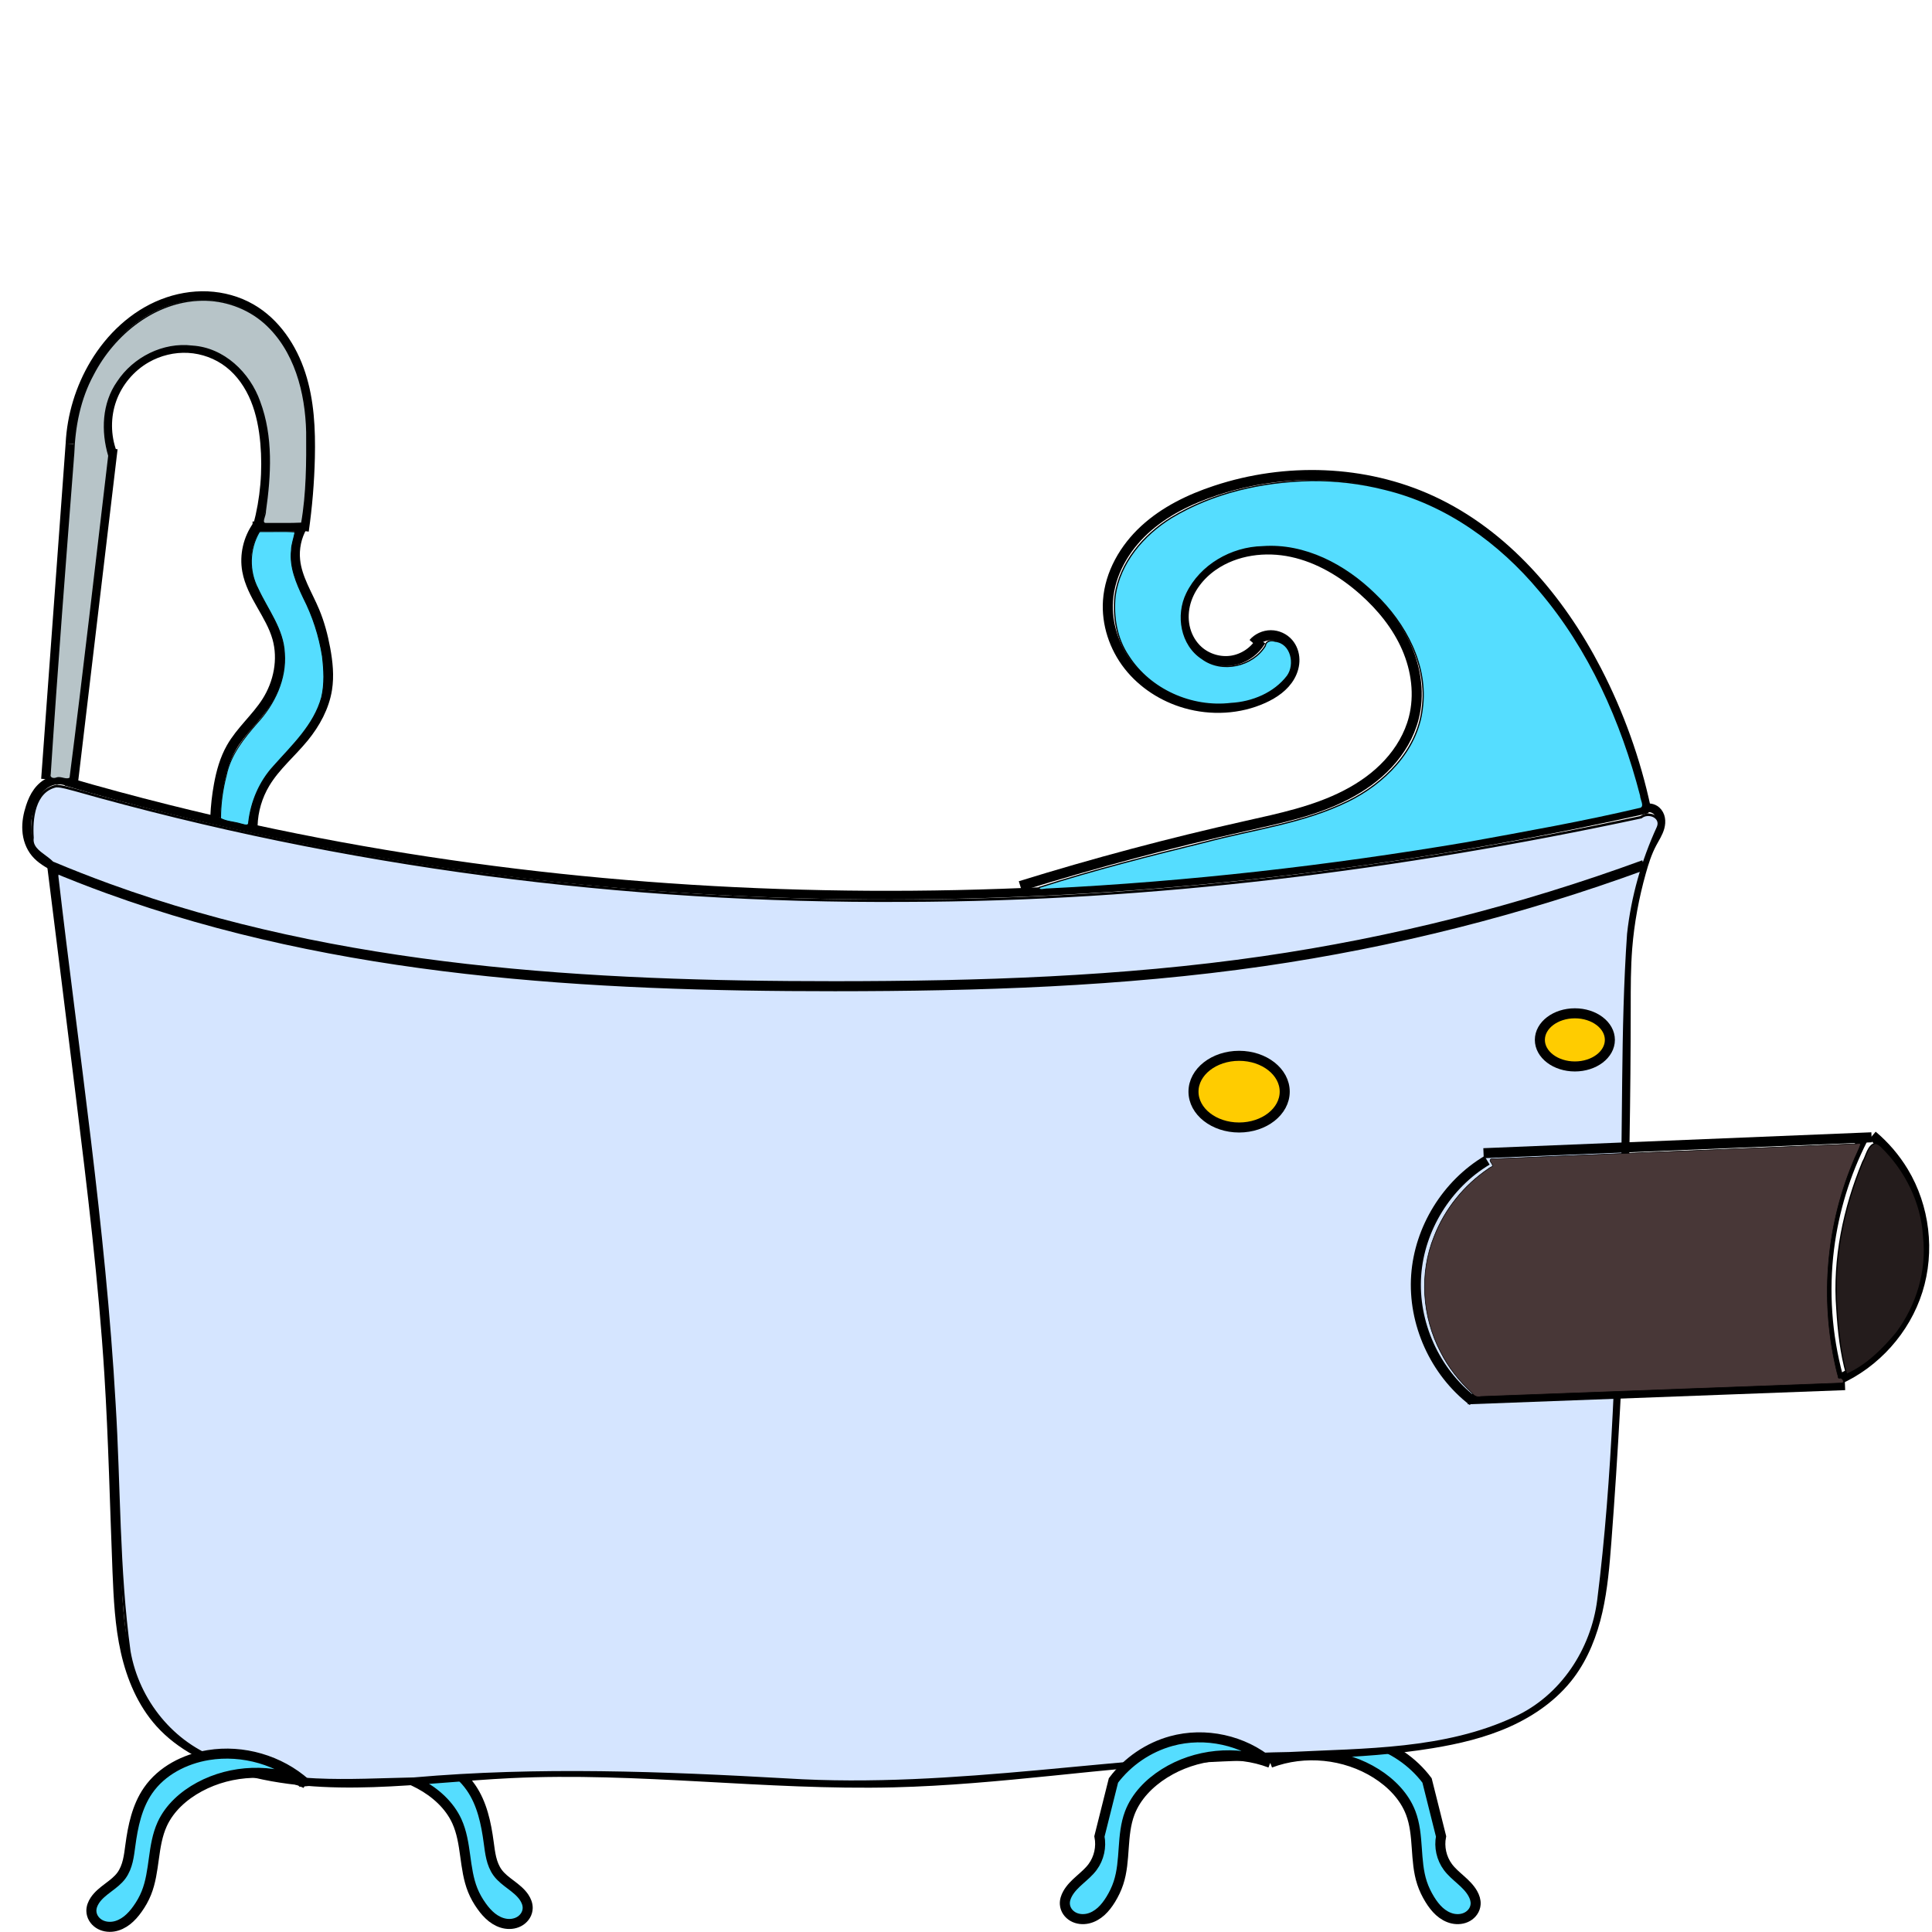 <?xml version="1.0" encoding="UTF-8" standalone="no"?>
<!-- Created with Inkscape (http://www.inkscape.org/) -->

<svg
   xmlns:dc="http://purl.org/dc/elements/1.1/"
   xmlns:cc="http://creativecommons.org/ns#"
   xmlns:rdf="http://www.w3.org/1999/02/22-rdf-syntax-ns#"
   xmlns:svg="http://www.w3.org/2000/svg"
   xmlns="http://www.w3.org/2000/svg"
   xmlns:sodipodi="http://sodipodi.sourceforge.net/DTD/sodipodi-0.dtd"
   xmlns:inkscape="http://www.inkscape.org/namespaces/inkscape"
   width="202"
   height="202"
   viewBox="0 0 53.446 53.446"
   version="1.1"
   id="svg15695"
   inkscape:version="0.92.3 (2405546, 2018-03-11)"
   sodipodi:docname="psychobath.svg">
  <defs
     id="defs15689">
    <inkscape:path-effect
       effect="spiro"
       id="path-effect4571"
       is_visible="true" />
    <inkscape:path-effect
       effect="spiro"
       id="path-effect4563"
       is_visible="true" />
    <inkscape:path-effect
       effect="spiro"
       id="path-effect4559"
       is_visible="true" />
    <inkscape:path-effect
       effect="spiro"
       id="path-effect4555"
       is_visible="true" />
    <inkscape:path-effect
       effect="spiro"
       id="path-effect4551"
       is_visible="true" />
    <inkscape:path-effect
       effect="spiro"
       id="path-effect4547"
       is_visible="true" />
    <inkscape:path-effect
       effect="spiro"
       id="path-effect4521"
       is_visible="true" />
    <inkscape:path-effect
       effect="spiro"
       id="path-effect4508"
       is_visible="true" />
    <inkscape:path-effect
       effect="spiro"
       id="path-effect4504"
       is_visible="true" />
    <inkscape:path-effect
       effect="spiro"
       id="path-effect4500"
       is_visible="true" />
    <inkscape:path-effect
       effect="spiro"
       id="path-effect4496"
       is_visible="true" />
    <inkscape:path-effect
       effect="spiro"
       id="path-effect4492"
       is_visible="true" />
    <inkscape:path-effect
       effect="spiro"
       id="path-effect4488"
       is_visible="true" />
    <inkscape:path-effect
       effect="spiro"
       id="path-effect4484"
       is_visible="true" />
    <inkscape:path-effect
       effect="spiro"
       id="path-effect4480"
       is_visible="true" />
    <inkscape:path-effect
       effect="spiro"
       id="path-effect4476"
       is_visible="true" />
    <inkscape:path-effect
       effect="spiro"
       id="path-effect4472"
       is_visible="true" />
    <inkscape:path-effect
       effect="spiro"
       id="path-effect4468"
       is_visible="true" />
    <inkscape:path-effect
       effect="spiro"
       id="path-effect4464"
       is_visible="true" />
    <inkscape:path-effect
       effect="spiro"
       id="path-effect4371"
       is_visible="true" />
    <inkscape:path-effect
       effect="spiro"
       id="path-effect4367"
       is_visible="true" />
    <inkscape:path-effect
       effect="spiro"
       id="path-effect4359"
       is_visible="true" />
    <inkscape:path-effect
       effect="spiro"
       id="path-effect4351"
       is_visible="true" />
    <inkscape:path-effect
       effect="spiro"
       id="path-effect4299"
       is_visible="true" />
    <inkscape:path-effect
       effect="spiro"
       id="path-effect4295"
       is_visible="true" />
    <inkscape:path-effect
       effect="spiro"
       id="path-effect4291"
       is_visible="true" />
    <inkscape:path-effect
       effect="spiro"
       id="path-effect4287"
       is_visible="true" />
    <inkscape:path-effect
       effect="spiro"
       id="path-effect4283"
       is_visible="true" />
    <inkscape:path-effect
       effect="spiro"
       id="path-effect4275"
       is_visible="true" />
    <inkscape:path-effect
       effect="spiro"
       id="path-effect4271"
       is_visible="true" />
    <inkscape:path-effect
       effect="spiro"
       id="path-effect4263"
       is_visible="true" />
    <inkscape:path-effect
       effect="spiro"
       id="path-effect4259"
       is_visible="true" />
    <inkscape:path-effect
       effect="spiro"
       id="path-effect4255"
       is_visible="true" />
    <inkscape:path-effect
       effect="spiro"
       id="path-effect4251"
       is_visible="true" />
    <inkscape:path-effect
       effect="spiro"
       id="path-effect4247"
       is_visible="true" />
    <inkscape:path-effect
       effect="spiro"
       id="path-effect4243"
       is_visible="true" />
    <inkscape:path-effect
       effect="spiro"
       id="path-effect4239"
       is_visible="true" />
    <inkscape:path-effect
       effect="spiro"
       id="path-effect4235"
       is_visible="true" />
    <inkscape:path-effect
       effect="spiro"
       id="path-effect4227"
       is_visible="true" />
    <inkscape:path-effect
       effect="spiro"
       id="path-effect4223"
       is_visible="true" />
    <inkscape:path-effect
       effect="spiro"
       id="path-effect4219"
       is_visible="true" />
    <inkscape:path-effect
       effect="spiro"
       id="path-effect4215"
       is_visible="true" />
    <inkscape:path-effect
       effect="spiro"
       id="path-effect4211"
       is_visible="true" />
    <inkscape:path-effect
       effect="spiro"
       id="path-effect4207"
       is_visible="true" />
    <inkscape:path-effect
       effect="spiro"
       id="path-effect4203"
       is_visible="true" />
    <inkscape:path-effect
       effect="spiro"
       id="path-effect4199"
       is_visible="true" />
    <inkscape:path-effect
       effect="spiro"
       id="path-effect4195"
       is_visible="true" />
    <inkscape:path-effect
       effect="spiro"
       id="path-effect4191"
       is_visible="true" />
    <inkscape:path-effect
       effect="spiro"
       id="path-effect4187"
       is_visible="true" />
    <inkscape:path-effect
       effect="spiro"
       id="path-effect4183"
       is_visible="true" />
    <inkscape:path-effect
       effect="spiro"
       id="path-effect4179"
       is_visible="true" />
    <inkscape:path-effect
       effect="spiro"
       id="path-effect4175"
       is_visible="true" />
    <inkscape:path-effect
       effect="spiro"
       id="path-effect4171"
       is_visible="true" />
    <inkscape:path-effect
       effect="spiro"
       id="path-effect4167"
       is_visible="true" />
    <inkscape:path-effect
       effect="spiro"
       id="path-effect4163"
       is_visible="true" />
    <inkscape:path-effect
       effect="spiro"
       id="path-effect4159"
       is_visible="true" />
    <inkscape:path-effect
       effect="spiro"
       id="path-effect4155"
       is_visible="true" />
    <inkscape:path-effect
       effect="spiro"
       id="path-effect4151"
       is_visible="true" />
    <inkscape:path-effect
       effect="spiro"
       id="path-effect4147"
       is_visible="true" />
    <inkscape:path-effect
       effect="spiro"
       id="path-effect4143"
       is_visible="true" />
    <inkscape:path-effect
       effect="spiro"
       id="path-effect4139"
       is_visible="true" />
    <inkscape:path-effect
       effect="spiro"
       id="path-effect4135"
       is_visible="true" />
    <inkscape:path-effect
       effect="spiro"
       id="path-effect4131"
       is_visible="true" />
    <inkscape:path-effect
       effect="spiro"
       id="path-effect4117"
       is_visible="true" />
    <inkscape:path-effect
       effect="spiro"
       id="path-effect3993"
       is_visible="true" />
    <inkscape:path-effect
       effect="spiro"
       id="path-effect3989"
       is_visible="true" />
    <inkscape:path-effect
       effect="spiro"
       id="path-effect3969"
       is_visible="true" />
    <inkscape:path-effect
       effect="spiro"
       id="path-effect3965"
       is_visible="true" />
    <inkscape:path-effect
       effect="spiro"
       id="path-effect3935"
       is_visible="true" />
    <inkscape:path-effect
       effect="spiro"
       id="path-effect3927"
       is_visible="true" />
    <inkscape:path-effect
       effect="spiro"
       id="path-effect3923"
       is_visible="true" />
    <inkscape:path-effect
       effect="spiro"
       id="path-effect3919"
       is_visible="true" />
    <inkscape:path-effect
       effect="spiro"
       id="path-effect3915"
       is_visible="true" />
    <inkscape:path-effect
       effect="spiro"
       id="path-effect3911"
       is_visible="true" />
    <inkscape:path-effect
       effect="spiro"
       id="path-effect3903"
       is_visible="true" />
    <inkscape:path-effect
       effect="spiro"
       id="path-effect3899"
       is_visible="true" />
    <inkscape:path-effect
       effect="spiro"
       id="path-effect3877"
       is_visible="true" />
    <inkscape:path-effect
       effect="spiro"
       id="path-effect57890"
       is_visible="true" />
    <inkscape:path-effect
       effect="spiro"
       id="path-effect57868"
       is_visible="true" />
    <inkscape:path-effect
       effect="spiro"
       id="path-effect57864"
       is_visible="true" />
    <inkscape:path-effect
       effect="spiro"
       id="path-effect57860"
       is_visible="true" />
    <inkscape:path-effect
       effect="spiro"
       id="path-effect57856"
       is_visible="true" />
    <inkscape:path-effect
       effect="spiro"
       id="path-effect57852"
       is_visible="true" />
    <inkscape:path-effect
       effect="spiro"
       id="path-effect57848"
       is_visible="true" />
    <inkscape:path-effect
       effect="spiro"
       id="path-effect57844"
       is_visible="true" />
    <inkscape:path-effect
       effect="spiro"
       id="path-effect57840"
       is_visible="true" />
    <inkscape:path-effect
       effect="spiro"
       id="path-effect57836"
       is_visible="true" />
    <inkscape:path-effect
       effect="spiro"
       id="path-effect57832"
       is_visible="true" />
    <inkscape:path-effect
       effect="spiro"
       id="path-effect57828"
       is_visible="true" />
    <inkscape:path-effect
       effect="spiro"
       id="path-effect57824"
       is_visible="true" />
    <inkscape:path-effect
       effect="spiro"
       id="path-effect57820"
       is_visible="true" />
    <inkscape:path-effect
       effect="spiro"
       id="path-effect57816"
       is_visible="true" />
    <inkscape:path-effect
       effect="spiro"
       id="path-effect57812"
       is_visible="true" />
    <inkscape:path-effect
       effect="spiro"
       id="path-effect57808"
       is_visible="true" />
    <inkscape:path-effect
       effect="spiro"
       id="path-effect57804"
       is_visible="true" />
    <inkscape:path-effect
       effect="spiro"
       id="path-effect57800"
       is_visible="true" />
    <inkscape:path-effect
       effect="spiro"
       id="path-effect57796"
       is_visible="true" />
    <inkscape:path-effect
       effect="spiro"
       id="path-effect57792"
       is_visible="true" />
    <inkscape:path-effect
       effect="spiro"
       id="path-effect57788"
       is_visible="true" />
    <inkscape:path-effect
       effect="spiro"
       id="path-effect57784"
       is_visible="true" />
    <inkscape:path-effect
       effect="spiro"
       id="path-effect57768"
       is_visible="true" />
    <inkscape:path-effect
       effect="spiro"
       id="path-effect57764"
       is_visible="true" />
    <inkscape:path-effect
       effect="spiro"
       id="path-effect57760"
       is_visible="true" />
    <inkscape:path-effect
       effect="spiro"
       id="path-effect57663"
       is_visible="true" />
    <inkscape:path-effect
       effect="spiro"
       id="path-effect57659"
       is_visible="true" />
    <inkscape:path-effect
       effect="spiro"
       id="path-effect57649"
       is_visible="true" />
    <inkscape:path-effect
       effect="spiro"
       id="path-effect57645"
       is_visible="true" />
    <inkscape:path-effect
       effect="spiro"
       id="path-effect57641"
       is_visible="true" />
    <inkscape:path-effect
       effect="spiro"
       id="path-effect57637"
       is_visible="true" />
    <inkscape:path-effect
       effect="spiro"
       id="path-effect57591"
       is_visible="true" />
    <inkscape:path-effect
       effect="spiro"
       id="path-effect57587"
       is_visible="true" />
    <inkscape:path-effect
       effect="spiro"
       id="path-effect57583"
       is_visible="true" />
    <inkscape:path-effect
       effect="spiro"
       id="path-effect57579"
       is_visible="true" />
    <inkscape:path-effect
       effect="spiro"
       id="path-effect57575"
       is_visible="true" />
    <inkscape:path-effect
       effect="spiro"
       id="path-effect57424"
       is_visible="true" />
    <inkscape:path-effect
       effect="spiro"
       id="path-effect57420"
       is_visible="true" />
    <inkscape:path-effect
       effect="spiro"
       id="path-effect57416"
       is_visible="true" />
    <inkscape:path-effect
       effect="spiro"
       id="path-effect57394"
       is_visible="true" />
    <inkscape:path-effect
       effect="spiro"
       id="path-effect57372"
       is_visible="true" />
    <inkscape:path-effect
       effect="spiro"
       id="path-effect57346"
       is_visible="true" />
    <inkscape:path-effect
       effect="spiro"
       id="path-effect57324"
       is_visible="true" />
    <inkscape:path-effect
       effect="spiro"
       id="path-effect57302"
       is_visible="true" />
    <inkscape:path-effect
       effect="spiro"
       id="path-effect57280"
       is_visible="true" />
    <inkscape:path-effect
       effect="spiro"
       id="path-effect57246"
       is_visible="true" />
    <inkscape:path-effect
       effect="spiro"
       id="path-effect57242"
       is_visible="true" />
    <inkscape:path-effect
       effect="spiro"
       id="path-effect57238"
       is_visible="true" />
    <inkscape:path-effect
       effect="spiro"
       id="path-effect57186"
       is_visible="true" />
    <inkscape:path-effect
       effect="spiro"
       id="path-effect57182"
       is_visible="true" />
    <inkscape:path-effect
       effect="spiro"
       id="path-effect57178"
       is_visible="true" />
    <inkscape:path-effect
       effect="spiro"
       id="path-effect57174"
       is_visible="true" />
    <inkscape:path-effect
       effect="spiro"
       id="path-effect57170"
       is_visible="true" />
    <inkscape:path-effect
       effect="spiro"
       id="path-effect57166"
       is_visible="true" />
    <inkscape:path-effect
       effect="spiro"
       id="path-effect57158"
       is_visible="true" />
    <inkscape:path-effect
       effect="spiro"
       id="path-effect57154"
       is_visible="true" />
    <inkscape:path-effect
       effect="spiro"
       id="path-effect57150"
       is_visible="true" />
    <inkscape:path-effect
       effect="spiro"
       id="path-effect57146"
       is_visible="true" />
    <inkscape:path-effect
       effect="spiro"
       id="path-effect57138"
       is_visible="true" />
    <inkscape:path-effect
       effect="spiro"
       id="path-effect57134"
       is_visible="true" />
    <inkscape:path-effect
       effect="spiro"
       id="path-effect57130"
       is_visible="true" />
    <inkscape:path-effect
       effect="spiro"
       id="path-effect57122"
       is_visible="true" />
    <inkscape:path-effect
       effect="spiro"
       id="path-effect57118"
       is_visible="true" />
    <inkscape:path-effect
       effect="spiro"
       id="path-effect57114"
       is_visible="true" />
    <inkscape:path-effect
       effect="spiro"
       id="path-effect57110"
       is_visible="true" />
    <inkscape:path-effect
       effect="spiro"
       id="path-effect57106"
       is_visible="true" />
    <inkscape:path-effect
       effect="spiro"
       id="path-effect57096"
       is_visible="true" />
    <inkscape:path-effect
       effect="spiro"
       id="path-effect57092"
       is_visible="true" />
    <inkscape:path-effect
       effect="spiro"
       id="path-effect57026"
       is_visible="true" />
    <inkscape:path-effect
       effect="spiro"
       id="path-effect57022"
       is_visible="true" />
    <inkscape:path-effect
       effect="spiro"
       id="path-effect57018"
       is_visible="true" />
    <inkscape:path-effect
       effect="spiro"
       id="path-effect56964"
       is_visible="true" />
    <inkscape:path-effect
       effect="spiro"
       id="path-effect56960"
       is_visible="true" />
    <inkscape:path-effect
       effect="spiro"
       id="path-effect56956"
       is_visible="true" />
    <inkscape:path-effect
       effect="spiro"
       id="path-effect56938"
       is_visible="true" />
    <inkscape:path-effect
       effect="spiro"
       id="path-effect56934"
       is_visible="true" />
    <inkscape:path-effect
       effect="spiro"
       id="path-effect56898"
       is_visible="true" />
    <inkscape:path-effect
       effect="spiro"
       id="path-effect56876"
       is_visible="true" />
    <inkscape:path-effect
       effect="spiro"
       id="path-effect56609"
       is_visible="true" />
    <inkscape:path-effect
       effect="spiro"
       id="path-effect56190"
       is_visible="true" />
    <inkscape:path-effect
       effect="spiro"
       id="path-effect56186"
       is_visible="true" />
    <inkscape:path-effect
       effect="spiro"
       id="path-effect56182"
       is_visible="true" />
    <inkscape:path-effect
       effect="spiro"
       id="path-effect56133"
       is_visible="true" />
    <inkscape:path-effect
       effect="spiro"
       id="path-effect56111"
       is_visible="true" />
    <inkscape:path-effect
       effect="spiro"
       id="path-effect56107"
       is_visible="true" />
    <inkscape:path-effect
       effect="spiro"
       id="path-effect56103"
       is_visible="true" />
    <inkscape:path-effect
       effect="spiro"
       id="path-effect56099"
       is_visible="true" />
    <inkscape:path-effect
       effect="spiro"
       id="path-effect56029"
       is_visible="true" />
    <inkscape:path-effect
       effect="spiro"
       id="path-effect56021"
       is_visible="true" />
    <inkscape:path-effect
       effect="spiro"
       id="path-effect55993"
       is_visible="true" />
    <inkscape:path-effect
       effect="spiro"
       id="path-effect55989"
       is_visible="true" />
    <inkscape:path-effect
       effect="spiro"
       id="path-effect55985"
       is_visible="true" />
    <inkscape:path-effect
       effect="spiro"
       id="path-effect55981"
       is_visible="true" />
    <inkscape:path-effect
       effect="spiro"
       id="path-effect55977"
       is_visible="true" />
    <inkscape:path-effect
       effect="spiro"
       id="path-effect55973"
       is_visible="true" />
    <inkscape:path-effect
       effect="spiro"
       id="path-effect55969"
       is_visible="true" />
    <inkscape:path-effect
       effect="spiro"
       id="path-effect55965"
       is_visible="true" />
    <inkscape:path-effect
       effect="spiro"
       id="path-effect55961"
       is_visible="true" />
    <inkscape:path-effect
       effect="spiro"
       id="path-effect55957"
       is_visible="true" />
    <inkscape:path-effect
       effect="spiro"
       id="path-effect55935"
       is_visible="true" />
    <inkscape:path-effect
       effect="spiro"
       id="path-effect55774"
       is_visible="true" />
    <inkscape:path-effect
       effect="spiro"
       id="path-effect55770"
       is_visible="true" />
    <inkscape:path-effect
       effect="spiro"
       id="path-effect55766"
       is_visible="true" />
    <inkscape:path-effect
       effect="spiro"
       id="path-effect5423"
       is_visible="true" />
    <inkscape:path-effect
       effect="spiro"
       id="path-effect5419"
       is_visible="true" />
    <inkscape:path-effect
       effect="spiro"
       id="path-effect5415"
       is_visible="true" />
    <inkscape:path-effect
       effect="spiro"
       id="path-effect5411"
       is_visible="true" />
    <inkscape:path-effect
       effect="spiro"
       id="path-effect5399"
       is_visible="true" />
    <inkscape:path-effect
       effect="spiro"
       id="path-effect5395"
       is_visible="true" />
    <inkscape:path-effect
       effect="spiro"
       id="path-effect5391"
       is_visible="true" />
    <inkscape:path-effect
       effect="spiro"
       id="path-effect5387"
       is_visible="true" />
    <inkscape:path-effect
       effect="spiro"
       id="path-effect5383"
       is_visible="true" />
    <inkscape:path-effect
       effect="spiro"
       id="path-effect5379"
       is_visible="true" />
    <inkscape:path-effect
       effect="spiro"
       id="path-effect5169"
       is_visible="true" />
    <inkscape:path-effect
       effect="spiro"
       id="path-effect5165"
       is_visible="true" />
    <inkscape:path-effect
       effect="spiro"
       id="path-effect5161"
       is_visible="true" />
    <inkscape:path-effect
       effect="spiro"
       id="path-effect5157"
       is_visible="true" />
    <inkscape:path-effect
       effect="spiro"
       id="path-effect5153"
       is_visible="true" />
    <inkscape:path-effect
       effect="spiro"
       id="path-effect5149"
       is_visible="true" />
    <inkscape:path-effect
       effect="spiro"
       id="path-effect5133"
       is_visible="true" />
    <inkscape:path-effect
       effect="spiro"
       id="path-effect5129"
       is_visible="true" />
    <inkscape:path-effect
       effect="spiro"
       id="path-effect5125"
       is_visible="true" />
    <inkscape:path-effect
       effect="spiro"
       id="path-effect5112"
       is_visible="true" />
    <inkscape:path-effect
       effect="spiro"
       id="path-effect5108"
       is_visible="true" />
    <inkscape:path-effect
       effect="spiro"
       id="path-effect5104"
       is_visible="true" />
    <inkscape:path-effect
       effect="spiro"
       id="path-effect5100"
       is_visible="true" />
    <inkscape:path-effect
       effect="spiro"
       id="path-effect5096"
       is_visible="true" />
    <inkscape:path-effect
       effect="spiro"
       id="path-effect5092"
       is_visible="true" />
    <inkscape:path-effect
       effect="spiro"
       id="path-effect5088"
       is_visible="true" />
    <inkscape:path-effect
       effect="spiro"
       id="path-effect5084"
       is_visible="true" />
    <inkscape:path-effect
       effect="spiro"
       id="path-effect5080"
       is_visible="true" />
    <inkscape:path-effect
       effect="spiro"
       id="path-effect5076"
       is_visible="true" />
    <inkscape:path-effect
       effect="spiro"
       id="path-effect5072"
       is_visible="true" />
    <inkscape:path-effect
       effect="spiro"
       id="path-effect5068"
       is_visible="true" />
    <inkscape:path-effect
       effect="spiro"
       id="path-effect4751"
       is_visible="true" />
    <inkscape:path-effect
       effect="spiro"
       id="path-effect4747"
       is_visible="true" />
    <inkscape:path-effect
       effect="spiro"
       id="path-effect4743"
       is_visible="true" />
    <inkscape:path-effect
       effect="spiro"
       id="path-effect4739"
       is_visible="true" />
    <inkscape:path-effect
       effect="spiro"
       id="path-effect4735"
       is_visible="true" />
    <inkscape:path-effect
       effect="spiro"
       id="path-effect4731"
       is_visible="true" />
    <inkscape:path-effect
       effect="spiro"
       id="path-effect4727"
       is_visible="true" />
    <inkscape:path-effect
       effect="spiro"
       id="path-effect4723"
       is_visible="true" />
    <inkscape:path-effect
       effect="spiro"
       id="path-effect4611"
       is_visible="true" />
    <inkscape:path-effect
       effect="spiro"
       id="path-effect4607"
       is_visible="true" />
    <inkscape:path-effect
       effect="spiro"
       id="path-effect4603"
       is_visible="true" />
    <inkscape:path-effect
       effect="spiro"
       id="path-effect4599"
       is_visible="true" />
    <inkscape:path-effect
       effect="spiro"
       id="path-effect4595"
       is_visible="true" />
    <inkscape:path-effect
       effect="spiro"
       id="path-effect3748"
       is_visible="true" />
    <inkscape:path-effect
       effect="spiro"
       id="path-effect3744"
       is_visible="true" />
    <inkscape:path-effect
       effect="spiro"
       id="path-effect3740"
       is_visible="true" />
    <inkscape:path-effect
       effect="spiro"
       id="path-effect3565"
       is_visible="true" />
    <inkscape:path-effect
       effect="spiro"
       id="path-effect3561"
       is_visible="true" />
    <inkscape:path-effect
       effect="spiro"
       id="path-effect3553"
       is_visible="true" />
    <inkscape:path-effect
       effect="spiro"
       id="path-effect3549"
       is_visible="true" />
    <inkscape:path-effect
       effect="spiro"
       id="path-effect3545"
       is_visible="true" />
    <inkscape:path-effect
       effect="spiro"
       id="path-effect3541"
       is_visible="true" />
    <inkscape:path-effect
       effect="spiro"
       id="path-effect3537"
       is_visible="true" />
    <inkscape:path-effect
       effect="spiro"
       id="path-effect3513"
       is_visible="true" />
    <inkscape:path-effect
       effect="spiro"
       id="path-effect3498"
       is_visible="true" />
    <inkscape:path-effect
       effect="spiro"
       id="path-effect3432"
       is_visible="true" />
    <inkscape:path-effect
       effect="spiro"
       id="path-effect3428"
       is_visible="true" />
    <inkscape:path-effect
       effect="spiro"
       id="path-effect3424"
       is_visible="true" />
    <inkscape:path-effect
       effect="spiro"
       id="path-effect3420"
       is_visible="true" />
    <inkscape:path-effect
       effect="spiro"
       id="path-effect3416"
       is_visible="true" />
    <inkscape:path-effect
       effect="spiro"
       id="path-effect3412"
       is_visible="true" />
    <inkscape:path-effect
       effect="spiro"
       id="path-effect3389"
       is_visible="true" />
    <inkscape:path-effect
       effect="spiro"
       id="path-effect3363"
       is_visible="true" />
    <inkscape:path-effect
       effect="spiro"
       id="path-effect3350"
       is_visible="true" />
    <inkscape:path-effect
       effect="spiro"
       id="path-effect3031"
       is_visible="true" />
    <inkscape:path-effect
       effect="spiro"
       id="path-effect3027"
       is_visible="true" />
    <inkscape:path-effect
       effect="spiro"
       id="path-effect2784"
       is_visible="true" />
    <inkscape:path-effect
       effect="spiro"
       id="path-effect2624"
       is_visible="true" />
    <inkscape:path-effect
       effect="spiro"
       id="path-effect2540"
       is_visible="true" />
    <inkscape:path-effect
       effect="spiro"
       id="path-effect2536"
       is_visible="true" />
    <inkscape:path-effect
       effect="spiro"
       id="path-effect2532"
       is_visible="true" />
    <inkscape:path-effect
       effect="spiro"
       id="path-effect2528"
       is_visible="true" />
    <inkscape:path-effect
       effect="spiro"
       id="path-effect1482"
       is_visible="true" />
    <inkscape:path-effect
       effect="spiro"
       id="path-effect1478"
       is_visible="true" />
    <inkscape:path-effect
       effect="spiro"
       id="path-effect1294"
       is_visible="true" />
    <inkscape:path-effect
       effect="spiro"
       id="path-effect1272"
       is_visible="true" />
    <inkscape:path-effect
       effect="spiro"
       id="path-effect1133"
       is_visible="true" />
    <inkscape:path-effect
       effect="spiro"
       id="path-effect1129"
       is_visible="true" />
    <inkscape:path-effect
       effect="spiro"
       id="path-effect993"
       is_visible="true" />
    <inkscape:path-effect
       effect="spiro"
       id="path-effect989"
       is_visible="true" />
    <inkscape:path-effect
       effect="spiro"
       id="path-effect977"
       is_visible="true" />
    <inkscape:path-effect
       effect="spiro"
       id="path-effect973"
       is_visible="true" />
    <inkscape:path-effect
       effect="spiro"
       id="path-effect969"
       is_visible="true" />
    <inkscape:path-effect
       effect="spiro"
       id="path-effect965"
       is_visible="true" />
    <inkscape:path-effect
       effect="spiro"
       id="path-effect961"
       is_visible="true" />
    <inkscape:path-effect
       effect="spiro"
       id="path-effect957"
       is_visible="true" />
    <inkscape:path-effect
       effect="spiro"
       id="path-effect21505"
       is_visible="true" />
    <inkscape:path-effect
       effect="spiro"
       id="path-effect21501"
       is_visible="true" />
    <inkscape:path-effect
       effect="spiro"
       id="path-effect21497"
       is_visible="true" />
    <inkscape:path-effect
       effect="spiro"
       id="path-effect21493"
       is_visible="true" />
    <inkscape:path-effect
       effect="spiro"
       id="path-effect21489"
       is_visible="true" />
    <inkscape:path-effect
       effect="spiro"
       id="path-effect21485"
       is_visible="true" />
    <inkscape:path-effect
       effect="spiro"
       id="path-effect21481"
       is_visible="true" />
    <inkscape:path-effect
       effect="spiro"
       id="path-effect21477"
       is_visible="true" />
    <inkscape:path-effect
       effect="spiro"
       id="path-effect21473"
       is_visible="true" />
    <inkscape:path-effect
       effect="spiro"
       id="path-effect21469"
       is_visible="true" />
    <inkscape:path-effect
       effect="spiro"
       id="path-effect21465"
       is_visible="true" />
    <inkscape:path-effect
       effect="spiro"
       id="path-effect21461"
       is_visible="true" />
    <inkscape:path-effect
       effect="spiro"
       id="path-effect21457"
       is_visible="true" />
    <inkscape:path-effect
       effect="spiro"
       id="path-effect21453"
       is_visible="true" />
    <inkscape:path-effect
       effect="spiro"
       id="path-effect21449"
       is_visible="true" />
    <inkscape:path-effect
       effect="spiro"
       id="path-effect21445"
       is_visible="true" />
    <inkscape:path-effect
       effect="spiro"
       id="path-effect21392"
       is_visible="true" />
    <inkscape:path-effect
       effect="spiro"
       id="path-effect21112"
       is_visible="true" />
    <inkscape:path-effect
       effect="spiro"
       id="path-effect21094"
       is_visible="true" />
    <inkscape:path-effect
       effect="spiro"
       id="path-effect21055"
       is_visible="true" />
    <inkscape:path-effect
       effect="spiro"
       id="path-effect21051"
       is_visible="true" />
    <inkscape:path-effect
       effect="spiro"
       id="path-effect21043"
       is_visible="true" />
    <inkscape:path-effect
       effect="spiro"
       id="path-effect21005"
       is_visible="true" />
    <inkscape:path-effect
       effect="spiro"
       id="path-effect21001"
       is_visible="true" />
    <inkscape:path-effect
       effect="spiro"
       id="path-effect20993"
       is_visible="true" />
    <inkscape:path-effect
       effect="spiro"
       id="path-effect20989"
       is_visible="true" />
    <inkscape:path-effect
       effect="spiro"
       id="path-effect20973"
       is_visible="true" />
    <inkscape:path-effect
       effect="spiro"
       id="path-effect20969"
       is_visible="true" />
    <inkscape:path-effect
       effect="spiro"
       id="path-effect20939"
       is_visible="true" />
    <inkscape:path-effect
       effect="spiro"
       id="path-effect20935"
       is_visible="true" />
    <inkscape:path-effect
       effect="spiro"
       id="path-effect20931"
       is_visible="true" />
    <inkscape:path-effect
       effect="spiro"
       id="path-effect20887"
       is_visible="true" />
    <inkscape:path-effect
       effect="spiro"
       id="path-effect20879"
       is_visible="true" />
    <inkscape:path-effect
       effect="spiro"
       id="path-effect20875"
       is_visible="true" />
    <inkscape:path-effect
       effect="spiro"
       id="path-effect19400"
       is_visible="true" />
    <inkscape:path-effect
       effect="spiro"
       id="path-effect19396"
       is_visible="true" />
    <inkscape:path-effect
       effect="spiro"
       id="path-effect19356"
       is_visible="true" />
    <inkscape:path-effect
       effect="spiro"
       id="path-effect19352"
       is_visible="true" />
    <inkscape:path-effect
       effect="spiro"
       id="path-effect19348"
       is_visible="true" />
    <inkscape:path-effect
       effect="spiro"
       id="path-effect18747"
       is_visible="true" />
    <inkscape:path-effect
       effect="spiro"
       id="path-effect18739"
       is_visible="true" />
    <inkscape:path-effect
       effect="spiro"
       id="path-effect18735"
       is_visible="true" />
    <inkscape:path-effect
       effect="spiro"
       id="path-effect18731"
       is_visible="true" />
    <inkscape:perspective
       sodipodi:type="inkscape:persp3d"
       inkscape:vp_x="88.156345 : 38.778539 : 1"
       inkscape:vp_y="0 : 1000 : 0"
       inkscape:vp_z="141.60218 : 38.778539 : 1"
       inkscape:persp3d-origin="114.87926 : 29.870899 : 1"
       id="perspective18397" />
    <inkscape:path-effect
       effect="spiro"
       id="path-effect18395"
       is_visible="true" />
    <inkscape:path-effect
       effect="spiro"
       id="path-effect15879"
       is_visible="true" />
    <inkscape:path-effect
       effect="spiro"
       id="path-effect15875"
       is_visible="true" />
    <inkscape:path-effect
       effect="spiro"
       id="path-effect15740"
       is_visible="true" />
    <inkscape:path-effect
       effect="spiro"
       id="path-effect15736"
       is_visible="true" />
    <inkscape:path-effect
       effect="spiro"
       id="path-effect15732"
       is_visible="true" />
    <inkscape:path-effect
       effect="spiro"
       id="path-effect15726"
       is_visible="true" />
    <inkscape:path-effect
       effect="spiro"
       id="path-effect15707"
       is_visible="true" />
    <inkscape:path-effect
       effect="spiro"
       id="path-effect15703"
       is_visible="true" />
    <inkscape:path-effect
       effect="spiro"
       id="path-effect15699"
       is_visible="true" />
    <inkscape:path-effect
       effect="spiro"
       id="path-effect15740-2"
       is_visible="true" />
    <inkscape:path-effect
       effect="spiro"
       id="path-effect15740-3"
       is_visible="true" />
    <inkscape:path-effect
       effect="spiro"
       id="path-effect15740-2-1"
       is_visible="true" />
    <inkscape:perspective
       sodipodi:type="inkscape:persp3d"
       inkscape:vp_x="145.95729 : 37.105345 : 1"
       inkscape:vp_y="0 : 1101.6748 : 0"
       inkscape:vp_z="94.626426 : 37.105345 : 1"
       inkscape:persp3d-origin="120.29186 : 27.292018 : 1"
       id="perspective18397-1" />
    <inkscape:perspective
       sodipodi:type="inkscape:persp3d"
       inkscape:vp_x="86.887733 : 76.4564 : 1"
       inkscape:vp_y="0 : -728.17732 : 0"
       inkscape:vp_z="142.89408 : 76.4564 : 1"
       inkscape:persp3d-origin="114.89091 : 82.942744 : 1"
       id="perspective18397-7" />
    <inkscape:perspective
       sodipodi:type="inkscape:persp3d"
       inkscape:vp_x="147.45784 : 77.674785 : 1"
       inkscape:vp_y="0 : -802.21459 : 0"
       inkscape:vp_z="93.667789 : 77.674785 : 1"
       inkscape:persp3d-origin="120.56281 : 84.820624 : 1"
       id="perspective18397-1-7" />
    <inkscape:path-effect
       effect="spiro"
       id="path-effect18731-1"
       is_visible="true" />
    <inkscape:path-effect
       effect="spiro"
       id="path-effect18735-3"
       is_visible="true" />
    <inkscape:path-effect
       effect="spiro"
       id="path-effect18739-3"
       is_visible="true" />
    <inkscape:path-effect
       effect="spiro"
       id="path-effect18747-4"
       is_visible="true" />
    <inkscape:path-effect
       effect="spiro"
       id="path-effect18731-4"
       is_visible="true" />
    <inkscape:path-effect
       effect="spiro"
       id="path-effect18735-6"
       is_visible="true" />
    <inkscape:path-effect
       effect="spiro"
       id="path-effect18739-4"
       is_visible="true" />
    <inkscape:path-effect
       effect="spiro"
       id="path-effect18747-8"
       is_visible="true" />
    <inkscape:path-effect
       effect="spiro"
       id="path-effect18731-6"
       is_visible="true" />
    <inkscape:path-effect
       effect="spiro"
       id="path-effect18735-7"
       is_visible="true" />
    <inkscape:path-effect
       effect="spiro"
       id="path-effect18739-49"
       is_visible="true" />
    <inkscape:path-effect
       effect="spiro"
       id="path-effect18747-5"
       is_visible="true" />
    <inkscape:path-effect
       effect="spiro"
       id="path-effect18731-6-1"
       is_visible="true" />
    <inkscape:path-effect
       effect="spiro"
       id="path-effect18735-7-6"
       is_visible="true" />
    <inkscape:path-effect
       effect="spiro"
       id="path-effect18739-49-3"
       is_visible="true" />
    <inkscape:path-effect
       effect="spiro"
       id="path-effect18747-5-5"
       is_visible="true" />
    <inkscape:path-effect
       effect="spiro"
       id="path-effect18731-6-1-7"
       is_visible="true" />
    <inkscape:path-effect
       effect="spiro"
       id="path-effect18735-7-6-8"
       is_visible="true" />
    <inkscape:path-effect
       effect="spiro"
       id="path-effect18739-49-3-0"
       is_visible="true" />
    <inkscape:path-effect
       effect="spiro"
       id="path-effect18747-5-5-1"
       is_visible="true" />
    <inkscape:path-effect
       effect="spiro"
       id="path-effect18731-6-1-7-2"
       is_visible="true" />
    <inkscape:path-effect
       effect="spiro"
       id="path-effect18735-7-6-8-9"
       is_visible="true" />
    <inkscape:path-effect
       effect="spiro"
       id="path-effect18739-49-3-0-8"
       is_visible="true" />
    <inkscape:path-effect
       effect="spiro"
       id="path-effect18747-5-5-1-6"
       is_visible="true" />
    <inkscape:path-effect
       effect="spiro"
       id="path-effect18731-1-8"
       is_visible="true" />
    <inkscape:path-effect
       effect="spiro"
       id="path-effect18735-3-5"
       is_visible="true" />
    <inkscape:path-effect
       effect="spiro"
       id="path-effect18739-3-8"
       is_visible="true" />
    <inkscape:path-effect
       effect="spiro"
       id="path-effect18747-4-1"
       is_visible="true" />
    <inkscape:path-effect
       effect="spiro"
       id="path-effect18731-1-5"
       is_visible="true" />
    <inkscape:path-effect
       effect="spiro"
       id="path-effect18735-3-1"
       is_visible="true" />
    <inkscape:path-effect
       effect="spiro"
       id="path-effect18739-3-4"
       is_visible="true" />
    <inkscape:path-effect
       effect="spiro"
       id="path-effect18747-4-0"
       is_visible="true" />
    <inkscape:path-effect
       effect="spiro"
       id="path-effect20879-3"
       is_visible="true" />
    <inkscape:path-effect
       effect="spiro"
       id="path-effect20939-5"
       is_visible="true" />
    <inkscape:path-effect
       effect="spiro"
       id="path-effect21005-6"
       is_visible="true" />
    <inkscape:path-effect
       effect="spiro"
       id="path-effect21005-7"
       is_visible="true" />
    <inkscape:path-effect
       effect="spiro"
       id="path-effect21445-5"
       is_visible="true" />
    <inkscape:path-effect
       effect="spiro"
       id="path-effect21445-7"
       is_visible="true" />
    <inkscape:path-effect
       effect="spiro"
       id="path-effect21445-9"
       is_visible="true" />
    <inkscape:path-effect
       effect="spiro"
       id="path-effect21445-75"
       is_visible="true" />
    <inkscape:path-effect
       effect="spiro"
       id="path-effect21445-56"
       is_visible="true" />
    <inkscape:path-effect
       effect="spiro"
       id="path-effect21445-4"
       is_visible="true" />
    <inkscape:path-effect
       effect="spiro"
       id="path-effect21445-96"
       is_visible="true" />
    <inkscape:path-effect
       effect="spiro"
       id="path-effect21445-1"
       is_visible="true" />
    <inkscape:path-effect
       effect="spiro"
       id="path-effect21445-40"
       is_visible="true" />
    <inkscape:path-effect
       effect="spiro"
       id="path-effect21445-16"
       is_visible="true" />
    <inkscape:path-effect
       effect="spiro"
       id="path-effect993-7"
       is_visible="true" />
    <inkscape:path-effect
       effect="spiro"
       id="path-effect989-9"
       is_visible="true" />
    <inkscape:path-effect
       effect="spiro"
       id="path-effect957-7"
       is_visible="true" />
    <inkscape:path-effect
       effect="spiro"
       id="path-effect961-1"
       is_visible="true" />
    <inkscape:path-effect
       effect="spiro"
       id="path-effect965-4"
       is_visible="true" />
    <inkscape:path-effect
       effect="spiro"
       id="path-effect969-7"
       is_visible="true" />
    <inkscape:path-effect
       effect="spiro"
       id="path-effect973-0"
       is_visible="true" />
    <inkscape:path-effect
       effect="spiro"
       id="path-effect977-9"
       is_visible="true" />
    <inkscape:path-effect
       effect="spiro"
       id="path-effect957-7-7"
       is_visible="true" />
    <inkscape:path-effect
       effect="spiro"
       id="path-effect961-1-7"
       is_visible="true" />
    <inkscape:path-effect
       effect="spiro"
       id="path-effect965-4-9"
       is_visible="true" />
    <inkscape:path-effect
       effect="spiro"
       id="path-effect969-7-8"
       is_visible="true" />
    <inkscape:path-effect
       effect="spiro"
       id="path-effect973-0-7"
       is_visible="true" />
    <inkscape:path-effect
       effect="spiro"
       id="path-effect977-9-6"
       is_visible="true" />
    <inkscape:path-effect
       effect="spiro"
       id="path-effect957-7-3"
       is_visible="true" />
    <inkscape:path-effect
       effect="spiro"
       id="path-effect961-1-5"
       is_visible="true" />
    <inkscape:path-effect
       effect="spiro"
       id="path-effect965-4-4"
       is_visible="true" />
    <inkscape:path-effect
       effect="spiro"
       id="path-effect969-7-4"
       is_visible="true" />
    <inkscape:path-effect
       effect="spiro"
       id="path-effect973-0-9"
       is_visible="true" />
    <inkscape:path-effect
       effect="spiro"
       id="path-effect977-9-7"
       is_visible="true" />
    <inkscape:path-effect
       effect="spiro"
       id="path-effect989-9-3"
       is_visible="true" />
    <inkscape:path-effect
       effect="spiro"
       id="path-effect993-7-0"
       is_visible="true" />
    <inkscape:path-effect
       effect="spiro"
       id="path-effect957-7-7-5"
       is_visible="true" />
    <inkscape:path-effect
       effect="spiro"
       id="path-effect961-1-7-8"
       is_visible="true" />
    <inkscape:path-effect
       effect="spiro"
       id="path-effect965-4-9-0"
       is_visible="true" />
    <inkscape:path-effect
       effect="spiro"
       id="path-effect969-7-8-3"
       is_visible="true" />
    <inkscape:path-effect
       effect="spiro"
       id="path-effect973-0-7-1"
       is_visible="true" />
    <inkscape:path-effect
       effect="spiro"
       id="path-effect977-9-6-9"
       is_visible="true" />
    <inkscape:path-effect
       effect="spiro"
       id="path-effect1272-6"
       is_visible="true" />
    <inkscape:path-effect
       effect="spiro"
       id="path-effect1294-8"
       is_visible="true" />
    <inkscape:path-effect
       effect="spiro"
       id="path-effect957-7-3-3"
       is_visible="true" />
    <inkscape:path-effect
       effect="spiro"
       id="path-effect961-1-5-7"
       is_visible="true" />
    <inkscape:path-effect
       effect="spiro"
       id="path-effect965-4-4-5"
       is_visible="true" />
    <inkscape:path-effect
       effect="spiro"
       id="path-effect969-7-4-8"
       is_visible="true" />
    <inkscape:path-effect
       effect="spiro"
       id="path-effect973-0-9-7"
       is_visible="true" />
    <inkscape:path-effect
       effect="spiro"
       id="path-effect977-9-7-9"
       is_visible="true" />
    <inkscape:path-effect
       effect="spiro"
       id="path-effect957-7-7-5-7"
       is_visible="true" />
    <inkscape:path-effect
       effect="spiro"
       id="path-effect961-1-7-8-4"
       is_visible="true" />
    <inkscape:path-effect
       effect="spiro"
       id="path-effect965-4-9-0-3"
       is_visible="true" />
    <inkscape:path-effect
       effect="spiro"
       id="path-effect969-7-8-3-3"
       is_visible="true" />
    <inkscape:path-effect
       effect="spiro"
       id="path-effect973-0-7-1-7"
       is_visible="true" />
    <inkscape:path-effect
       effect="spiro"
       id="path-effect977-9-6-9-3"
       is_visible="true" />
    <inkscape:path-effect
       effect="spiro"
       id="path-effect1272-6-6"
       is_visible="true" />
    <inkscape:path-effect
       effect="spiro"
       id="path-effect1294-8-6"
       is_visible="true" />
    <inkscape:path-effect
       effect="spiro"
       id="path-effect1478-2"
       is_visible="true" />
    <inkscape:path-effect
       effect="spiro"
       id="path-effect1482-1"
       is_visible="true" />
    <inkscape:path-effect
       effect="spiro"
       id="path-effect957-7-3-3-3"
       is_visible="true" />
    <inkscape:path-effect
       effect="spiro"
       id="path-effect961-1-5-7-8"
       is_visible="true" />
    <inkscape:path-effect
       effect="spiro"
       id="path-effect965-4-4-5-5"
       is_visible="true" />
    <inkscape:path-effect
       effect="spiro"
       id="path-effect969-7-4-8-0"
       is_visible="true" />
    <inkscape:path-effect
       effect="spiro"
       id="path-effect973-0-9-7-4"
       is_visible="true" />
    <inkscape:path-effect
       effect="spiro"
       id="path-effect977-9-7-9-6"
       is_visible="true" />
    <inkscape:path-effect
       effect="spiro"
       id="path-effect1478-2-4"
       is_visible="true" />
    <inkscape:path-effect
       effect="spiro"
       id="path-effect957-7-3-3-3-4"
       is_visible="true" />
    <inkscape:path-effect
       effect="spiro"
       id="path-effect961-1-5-7-8-0"
       is_visible="true" />
    <inkscape:path-effect
       effect="spiro"
       id="path-effect965-4-4-5-5-1"
       is_visible="true" />
    <inkscape:path-effect
       effect="spiro"
       id="path-effect969-7-4-8-0-1"
       is_visible="true" />
    <inkscape:path-effect
       effect="spiro"
       id="path-effect973-0-9-7-4-6"
       is_visible="true" />
    <inkscape:path-effect
       effect="spiro"
       id="path-effect977-9-7-9-6-3"
       is_visible="true" />
    <inkscape:path-effect
       effect="spiro"
       id="path-effect1478-2-4-5"
       is_visible="true" />
    <inkscape:path-effect
       effect="spiro"
       id="path-effect2540-3"
       is_visible="true" />
    <inkscape:path-effect
       effect="spiro"
       id="path-effect2540-4"
       is_visible="true" />
    <inkscape:path-effect
       effect="spiro"
       id="path-effect2540-4-3"
       is_visible="true" />
    <inkscape:path-effect
       effect="spiro"
       id="path-effect2540-4-7"
       is_visible="true" />
    <inkscape:path-effect
       effect="spiro"
       id="path-effect2540-4-7-1"
       is_visible="true" />
    <inkscape:path-effect
       effect="spiro"
       id="path-effect2624-3"
       is_visible="true" />
    <inkscape:path-effect
       effect="spiro"
       id="path-effect2540-4-6"
       is_visible="true" />
    <inkscape:path-effect
       effect="spiro"
       id="path-effect2540-4-6-2"
       is_visible="true" />
    <inkscape:path-effect
       effect="spiro"
       id="path-effect2540-4-6-2-3"
       is_visible="true" />
    <inkscape:path-effect
       effect="spiro"
       id="path-effect2540-4-6-2-6"
       is_visible="true" />
    <inkscape:path-effect
       effect="spiro"
       id="path-effect2540-4-6-2-5"
       is_visible="true" />
    <inkscape:path-effect
       effect="spiro"
       id="path-effect2540-4-6-2-68"
       is_visible="true" />
    <inkscape:path-effect
       effect="spiro"
       id="path-effect2540-4-6-2-2"
       is_visible="true" />
    <inkscape:path-effect
       effect="spiro"
       id="path-effect2540-4-6-2-58"
       is_visible="true" />
    <inkscape:path-effect
       effect="spiro"
       id="path-effect2540-4-6-2-60"
       is_visible="true" />
    <inkscape:path-effect
       effect="spiro"
       id="path-effect2540-4-6-2-22"
       is_visible="true" />
    <inkscape:path-effect
       effect="spiro"
       id="path-effect3363-9"
       is_visible="true" />
    <inkscape:path-effect
       effect="spiro"
       id="path-effect3432-8"
       is_visible="true" />
    <inkscape:path-effect
       effect="spiro"
       id="path-effect3428-0"
       is_visible="true" />
    <inkscape:path-effect
       effect="spiro"
       id="path-effect3424-7"
       is_visible="true" />
    <inkscape:path-effect
       effect="spiro"
       id="path-effect3420-6"
       is_visible="true" />
    <inkscape:path-effect
       effect="spiro"
       id="path-effect3416-9"
       is_visible="true" />
    <inkscape:path-effect
       effect="spiro"
       id="path-effect3412-6"
       is_visible="true" />
    <inkscape:path-effect
       effect="spiro"
       id="path-effect3412-7"
       is_visible="true" />
    <inkscape:path-effect
       effect="spiro"
       id="path-effect3416-91"
       is_visible="true" />
    <inkscape:path-effect
       effect="spiro"
       id="path-effect3420-5"
       is_visible="true" />
    <inkscape:path-effect
       effect="spiro"
       id="path-effect3424-5"
       is_visible="true" />
    <inkscape:path-effect
       effect="spiro"
       id="path-effect3428-4"
       is_visible="true" />
    <inkscape:path-effect
       effect="spiro"
       id="path-effect3432-2"
       is_visible="true" />
    <inkscape:path-effect
       effect="spiro"
       id="path-effect3513-5"
       is_visible="true" />
    <inkscape:path-effect
       effect="spiro"
       id="path-effect3537-3"
       is_visible="true" />
    <inkscape:path-effect
       effect="spiro"
       id="path-effect3541-1"
       is_visible="true" />
    <inkscape:path-effect
       effect="spiro"
       id="path-effect3545-6"
       is_visible="true" />
    <inkscape:path-effect
       effect="spiro"
       id="path-effect3549-0"
       is_visible="true" />
    <inkscape:path-effect
       effect="spiro"
       id="path-effect3553-4"
       is_visible="true" />
    <inkscape:path-effect
       effect="spiro"
       id="path-effect3561-0"
       is_visible="true" />
    <inkscape:path-effect
       effect="spiro"
       id="path-effect3565-1"
       is_visible="true" />
    <inkscape:path-effect
       effect="spiro"
       id="path-effect3412-7-0"
       is_visible="true" />
    <inkscape:path-effect
       effect="spiro"
       id="path-effect3416-91-9"
       is_visible="true" />
    <inkscape:path-effect
       effect="spiro"
       id="path-effect3420-5-9"
       is_visible="true" />
    <inkscape:path-effect
       effect="spiro"
       id="path-effect3424-5-8"
       is_visible="true" />
    <inkscape:path-effect
       effect="spiro"
       id="path-effect3428-4-0"
       is_visible="true" />
    <inkscape:path-effect
       effect="spiro"
       id="path-effect3432-2-5"
       is_visible="true" />
    <inkscape:path-effect
       effect="spiro"
       id="path-effect3513-5-8"
       is_visible="true" />
    <inkscape:path-effect
       effect="spiro"
       id="path-effect3537-3-6"
       is_visible="true" />
    <inkscape:path-effect
       effect="spiro"
       id="path-effect3541-1-8"
       is_visible="true" />
    <inkscape:path-effect
       effect="spiro"
       id="path-effect3545-6-6"
       is_visible="true" />
    <inkscape:path-effect
       effect="spiro"
       id="path-effect3549-0-0"
       is_visible="true" />
    <inkscape:path-effect
       effect="spiro"
       id="path-effect3553-4-8"
       is_visible="true" />
    <inkscape:path-effect
       effect="spiro"
       id="path-effect3561-0-2"
       is_visible="true" />
    <inkscape:path-effect
       effect="spiro"
       id="path-effect3565-1-0"
       is_visible="true" />
    <inkscape:path-effect
       effect="spiro"
       id="path-effect3744-7"
       is_visible="true" />
    <inkscape:path-effect
       effect="spiro"
       id="path-effect3748-6"
       is_visible="true" />
    <inkscape:path-effect
       effect="spiro"
       id="path-effect3412-1"
       is_visible="true" />
    <inkscape:path-effect
       effect="spiro"
       id="path-effect3416-3"
       is_visible="true" />
    <inkscape:path-effect
       effect="spiro"
       id="path-effect3420-3"
       is_visible="true" />
    <inkscape:path-effect
       effect="spiro"
       id="path-effect3424-8"
       is_visible="true" />
    <inkscape:path-effect
       effect="spiro"
       id="path-effect3428-5"
       is_visible="true" />
    <inkscape:path-effect
       effect="spiro"
       id="path-effect3432-9"
       is_visible="true" />
    <inkscape:path-effect
       effect="spiro"
       id="path-effect3513-6"
       is_visible="true" />
    <inkscape:path-effect
       effect="spiro"
       id="path-effect3537-5"
       is_visible="true" />
    <inkscape:path-effect
       effect="spiro"
       id="path-effect3541-18"
       is_visible="true" />
    <inkscape:path-effect
       effect="spiro"
       id="path-effect3545-1"
       is_visible="true" />
    <inkscape:path-effect
       effect="spiro"
       id="path-effect3549-2"
       is_visible="true" />
    <inkscape:path-effect
       effect="spiro"
       id="path-effect3553-3"
       is_visible="true" />
    <inkscape:path-effect
       effect="spiro"
       id="path-effect3561-3"
       is_visible="true" />
    <inkscape:path-effect
       effect="spiro"
       id="path-effect3565-5"
       is_visible="true" />
    <inkscape:path-effect
       effect="spiro"
       id="path-effect3740-4"
       is_visible="true" />
    <inkscape:path-effect
       effect="spiro"
       id="path-effect55774-4"
       is_visible="true" />
    <inkscape:path-effect
       effect="spiro"
       id="path-effect55770-7"
       is_visible="true" />
    <inkscape:path-effect
       effect="spiro"
       id="path-effect55766-5"
       is_visible="true" />
    <inkscape:path-effect
       effect="spiro"
       id="path-effect55774-4-6"
       is_visible="true" />
    <inkscape:path-effect
       effect="spiro"
       id="path-effect55770-7-0"
       is_visible="true" />
    <inkscape:path-effect
       effect="spiro"
       id="path-effect55766-5-6"
       is_visible="true" />
    <inkscape:path-effect
       effect="spiro"
       id="path-effect55774-0"
       is_visible="true" />
    <inkscape:path-effect
       effect="spiro"
       id="path-effect55770-9"
       is_visible="true" />
    <inkscape:path-effect
       effect="spiro"
       id="path-effect55766-8"
       is_visible="true" />
    <inkscape:path-effect
       effect="spiro"
       id="path-effect55774-4-5"
       is_visible="true" />
    <inkscape:path-effect
       effect="spiro"
       id="path-effect55770-7-04"
       is_visible="true" />
    <inkscape:path-effect
       effect="spiro"
       id="path-effect55766-5-67"
       is_visible="true" />
    <inkscape:path-effect
       effect="spiro"
       id="path-effect55774-7"
       is_visible="true" />
    <inkscape:path-effect
       effect="spiro"
       id="path-effect55770-0"
       is_visible="true" />
    <inkscape:path-effect
       effect="spiro"
       id="path-effect55766-0"
       is_visible="true" />
    <inkscape:path-effect
       effect="spiro"
       id="path-effect55774-4-66"
       is_visible="true" />
    <inkscape:path-effect
       effect="spiro"
       id="path-effect55770-7-8"
       is_visible="true" />
    <inkscape:path-effect
       effect="spiro"
       id="path-effect55766-5-7"
       is_visible="true" />
    <inkscape:path-effect
       effect="spiro"
       id="path-effect55774-2"
       is_visible="true" />
    <inkscape:path-effect
       effect="spiro"
       id="path-effect55770-00"
       is_visible="true" />
    <inkscape:path-effect
       effect="spiro"
       id="path-effect55766-2"
       is_visible="true" />
    <inkscape:path-effect
       effect="spiro"
       id="path-effect55935-1"
       is_visible="true" />
    <inkscape:path-effect
       effect="spiro"
       id="path-effect55989-0"
       is_visible="true" />
    <inkscape:path-effect
       effect="spiro"
       id="path-effect55993-9"
       is_visible="true" />
    <inkscape:path-effect
       effect="spiro"
       id="path-effect55774-2-9"
       is_visible="true" />
    <inkscape:path-effect
       effect="spiro"
       id="path-effect55770-00-1"
       is_visible="true" />
    <inkscape:path-effect
       effect="spiro"
       id="path-effect55766-2-8"
       is_visible="true" />
    <inkscape:path-effect
       effect="spiro"
       id="path-effect55766-2-8-4"
       is_visible="true" />
    <inkscape:path-effect
       effect="spiro"
       id="path-effect55770-00-1-8"
       is_visible="true" />
    <inkscape:path-effect
       effect="spiro"
       id="path-effect55774-2-9-5"
       is_visible="true" />
    <inkscape:path-effect
       effect="spiro"
       id="path-effect55766-2-8-7"
       is_visible="true" />
    <inkscape:path-effect
       effect="spiro"
       id="path-effect55770-00-1-88"
       is_visible="true" />
    <inkscape:path-effect
       effect="spiro"
       id="path-effect55774-2-9-6"
       is_visible="true" />
    <inkscape:path-effect
       effect="spiro"
       id="path-effect56133-9"
       is_visible="true" />
    <inkscape:path-effect
       effect="spiro"
       id="path-effect56609-2"
       is_visible="true" />
    <inkscape:path-effect
       effect="spiro"
       id="path-effect56609-2-8"
       is_visible="true" />
    <inkscape:path-effect
       effect="spiro"
       id="path-effect56609-2-8-9"
       is_visible="true" />
    <inkscape:path-effect
       effect="spiro"
       id="path-effect56609-2-8-94"
       is_visible="true" />
    <inkscape:path-effect
       effect="spiro"
       id="path-effect56609-2-8-4"
       is_visible="true" />
    <inkscape:path-effect
       effect="spiro"
       id="path-effect56609-2-8-94-1"
       is_visible="true" />
    <inkscape:path-effect
       effect="spiro"
       id="path-effect56609-2-8-94-1-5"
       is_visible="true" />
    <inkscape:path-effect
       effect="spiro"
       id="path-effect56876-2"
       is_visible="true" />
    <inkscape:path-effect
       effect="spiro"
       id="path-effect56898-5"
       is_visible="true" />
    <inkscape:path-effect
       effect="spiro"
       id="path-effect56964-3"
       is_visible="true" />
    <inkscape:path-effect
       effect="spiro"
       id="path-effect56964-8"
       is_visible="true" />
    <inkscape:path-effect
       effect="spiro"
       id="path-effect56964-0"
       is_visible="true" />
    <inkscape:path-effect
       effect="spiro"
       id="path-effect56964-9"
       is_visible="true" />
    <inkscape:path-effect
       effect="spiro"
       id="path-effect56964-03"
       is_visible="true" />
    <inkscape:path-effect
       effect="spiro"
       id="path-effect56876-9"
       is_visible="true" />
    <inkscape:path-effect
       effect="spiro"
       id="path-effect56876-9-1"
       is_visible="true" />
    <inkscape:path-effect
       effect="spiro"
       id="path-effect57246-2"
       is_visible="true" />
    <inkscape:path-effect
       effect="spiro"
       id="path-effect57242-9"
       is_visible="true" />
    <inkscape:path-effect
       effect="spiro"
       id="path-effect57238-9"
       is_visible="true" />
    <inkscape:path-effect
       effect="spiro"
       id="path-effect57280-5"
       is_visible="true" />
    <inkscape:path-effect
       effect="spiro"
       id="path-effect57302-3"
       is_visible="true" />
    <inkscape:path-effect
       effect="spiro"
       id="path-effect57324-4"
       is_visible="true" />
    <inkscape:path-effect
       effect="spiro"
       id="path-effect57346-1"
       is_visible="true" />
    <inkscape:path-effect
       effect="spiro"
       id="path-effect57372-8"
       is_visible="true" />
    <inkscape:path-effect
       effect="spiro"
       id="path-effect57394-3"
       is_visible="true" />
    <inkscape:path-effect
       effect="spiro"
       id="path-effect57424-6"
       is_visible="true" />
    <inkscape:path-effect
       effect="spiro"
       id="path-effect57420-4"
       is_visible="true" />
    <inkscape:path-effect
       effect="spiro"
       id="path-effect57416-9"
       is_visible="true" />
    <inkscape:path-effect
       effect="spiro"
       id="path-effect57416-0"
       is_visible="true" />
    <inkscape:path-effect
       effect="spiro"
       id="path-effect57420-0"
       is_visible="true" />
    <inkscape:path-effect
       effect="spiro"
       id="path-effect57424-3"
       is_visible="true" />
    <inkscape:path-effect
       effect="spiro"
       id="path-effect57416-9-6"
       is_visible="true" />
    <inkscape:path-effect
       effect="spiro"
       id="path-effect57420-4-2"
       is_visible="true" />
    <inkscape:path-effect
       effect="spiro"
       id="path-effect57424-6-2"
       is_visible="true" />
    <inkscape:path-effect
       effect="spiro"
       id="path-effect57591-8"
       is_visible="true" />
    <inkscape:path-effect
       effect="spiro"
       id="path-effect57587-7"
       is_visible="true" />
    <inkscape:path-effect
       effect="spiro"
       id="path-effect57583-8"
       is_visible="true" />
    <inkscape:path-effect
       effect="spiro"
       id="path-effect57579-6"
       is_visible="true" />
    <inkscape:path-effect
       effect="spiro"
       id="path-effect57575-4"
       is_visible="true" />
    <inkscape:path-effect
       effect="spiro"
       id="path-effect57663-9"
       is_visible="true" />
    <inkscape:path-effect
       effect="spiro"
       id="path-effect57372-1"
       is_visible="true" />
    <inkscape:path-effect
       effect="spiro"
       id="path-effect57372-8-5"
       is_visible="true" />
    <inkscape:path-effect
       effect="spiro"
       id="path-effect57659-1"
       is_visible="true" />
    <inkscape:path-effect
       effect="spiro"
       id="path-effect57663-90"
       is_visible="true" />
    <inkscape:path-effect
       effect="spiro"
       id="path-effect57663-9-6"
       is_visible="true" />
    <inkscape:path-effect
       effect="spiro"
       id="path-effect57868-7"
       is_visible="true" />
    <inkscape:path-effect
       effect="spiro"
       id="path-effect57890-7"
       is_visible="true" />
    <inkscape:path-effect
       effect="spiro"
       id="path-effect3935-1"
       is_visible="true" />
    <inkscape:path-effect
       effect="spiro"
       id="path-effect3935-4"
       is_visible="true" />
    <inkscape:path-effect
       effect="spiro"
       id="path-effect3993-9"
       is_visible="true" />
    <inkscape:path-effect
       effect="spiro"
       id="path-effect3989-8"
       is_visible="true" />
    <inkscape:path-effect
       effect="spiro"
       id="path-effect3993-9-9"
       is_visible="true" />
    <inkscape:path-effect
       effect="spiro"
       id="path-effect3989-8-0"
       is_visible="true" />
    <inkscape:path-effect
       effect="spiro"
       id="path-effect3993-3"
       is_visible="true" />
    <inkscape:path-effect
       effect="spiro"
       id="path-effect3989-6"
       is_visible="true" />
    <inkscape:path-effect
       effect="spiro"
       id="path-effect3993-9-9-6"
       is_visible="true" />
    <inkscape:path-effect
       effect="spiro"
       id="path-effect3989-8-0-0"
       is_visible="true" />
    <inkscape:path-effect
       effect="spiro"
       id="path-effect3993-3-7"
       is_visible="true" />
    <inkscape:path-effect
       effect="spiro"
       id="path-effect3989-6-4"
       is_visible="true" />
    <inkscape:path-effect
       effect="spiro"
       id="path-effect3993-9-4"
       is_visible="true" />
    <inkscape:path-effect
       effect="spiro"
       id="path-effect3989-8-2"
       is_visible="true" />
    <inkscape:path-effect
       effect="spiro"
       id="path-effect3993-0"
       is_visible="true" />
    <inkscape:path-effect
       effect="spiro"
       id="path-effect3989-65"
       is_visible="true" />
    <inkscape:path-effect
       effect="spiro"
       id="path-effect4571-4"
       is_visible="true" />
    <inkscape:path-effect
       effect="spiro"
       id="path-effect4571-4-1"
       is_visible="true" />
    <inkscape:path-effect
       effect="spiro"
       id="path-effect4571-2"
       is_visible="true" />
  </defs>
  <sodipodi:namedview
     id="base"
     pagecolor="#ffffff"
     bordercolor="#666666"
     borderopacity="1.0"
     inkscape:pageopacity="0.0"
     inkscape:pageshadow="2"
     inkscape:zoom="2"
     inkscape:cx="319.9265"
     inkscape:cy="6.237147"
     inkscape:document-units="mm"
     inkscape:current-layer="layer6"
     showgrid="false"
     units="px"
     gridtolerance="1"
     objecttolerance="1"
     inkscape:window-width="1920"
     inkscape:window-height="1017"
     inkscape:window-x="-8"
     inkscape:window-y="-8"
     inkscape:window-maximized="1"
     showguides="false" />
  <g
     inkscape:label="Layer 1"
     inkscape:groupmode="layer"
     id="layer1"
     transform="translate(0,-243.554)" />
  <g
     inkscape:groupmode="layer"
     id="layer2"
     inkscape:label="Layer 3" />
  <g
     inkscape:groupmode="layer"
     id="layer6"
     inkscape:label="Layer 2">
    <g
       id="g4699"
       transform="translate(0.568,-0.16)">
      <g
         transform="matrix(1.048,0,0,1.047,-0.002,-2.546)"
         id="g4662">
        <path
           transform="translate(0,-243.554)"
           style="opacity:1;fill:#55ddff;fill-opacity:1;fill-rule:nonzero;stroke:#000000;stroke-width:0.265"
           d="m 32.99,292.715 c 0.907,-0.343 1.973,-0.236 2.794,0.281 0.399,0.251 0.748,0.605 0.915,1.046 0.111,0.293 0.137,0.61 0.159,0.922 0.022,0.312 0.041,0.629 0.139,0.926 0.05,0.153 0.121,0.299 0.205,0.436 0.071,0.115 0.152,0.224 0.252,0.315 0.1,0.09 0.22,0.161 0.352,0.19 0.132,0.029 0.275,0.015 0.392,-0.052 0.058,-0.034 0.11,-0.08 0.147,-0.136 0.038,-0.056 0.061,-0.122 0.066,-0.189 0.008,-0.1 -0.026,-0.199 -0.075,-0.286 -0.079,-0.14 -0.197,-0.253 -0.317,-0.36 -0.12,-0.107 -0.244,-0.211 -0.34,-0.34 -0.169,-0.229 -0.236,-0.53 -0.18,-0.809 l -0.37,-1.478 c -0.376,-0.501 -0.921,-0.872 -1.524,-1.039 -0.896,-0.248 -1.908,-0.026 -2.617,0.575 z"
           id="path4569-8-0"
           inkscape:connector-curvature="0"
           inkscape:path-effect="#path-effect4571-4-1"
           inkscape:original-d="m 32.989794,292.71518 c -0.871972,0.19198 1.862315,0.18674 2.793841,0.28053 0.931526,0.0938 0.609427,0.69675 0.91451,1.04555 0.305079,0.3488 0.198645,1.2318 0.298338,1.84813 0.09969,0.61632 0.136597,0.29012 0.205262,0.43561 0.06866,0.14549 0.806585,0.0849 1.210248,0.12778 0.403662,0.0429 -0.04999,-0.19111 -0.07461,-0.28625 -0.02463,-0.0951 -0.437807,-0.46705 -0.656341,-0.70015 -0.218537,-0.2331 -0.120448,-0.53958 -0.180303,-0.80895 1.305186,-0.5915 2.901726,-1.72859 -0.369964,-1.47791 -0.123076,-0.49235 -1.016456,-0.69324 -1.524315,-1.03943 -0.507859,-0.3462 -1.744685,0.38311 -2.616657,0.57509 z"
           sodipodi:nodetypes="cscccsccccccc" />
        <path
           transform="translate(0,-243.554)"
           style="opacity:1;fill:#55ddff;fill-opacity:1;fill-rule:nonzero;stroke:#000000;stroke-width:0.265"
           d="m 7.731,293.183 c 0.882,-0.403 1.953,-0.368 2.806,0.093 0.415,0.224 0.786,0.554 0.982,0.982 0.13,0.285 0.178,0.599 0.22,0.909 0.043,0.31 0.083,0.625 0.2,0.915 0.06,0.149 0.14,0.29 0.234,0.421 0.078,0.11 0.167,0.213 0.273,0.297 0.106,0.083 0.231,0.146 0.364,0.166 0.133,0.021 0.275,-0.003 0.387,-0.078 0.056,-0.037 0.104,-0.087 0.138,-0.145 0.034,-0.058 0.053,-0.125 0.054,-0.192 0.001,-0.1 -0.038,-0.197 -0.094,-0.281 -0.089,-0.133 -0.219,-0.234 -0.347,-0.331 -0.128,-0.097 -0.26,-0.194 -0.354,-0.324 -0.082,-0.113 -0.133,-0.246 -0.166,-0.382 -0.033,-0.136 -0.049,-0.275 -0.068,-0.413 -0.068,-0.508 -0.176,-1.028 -0.468,-1.45 -0.359,-0.52 -0.967,-0.833 -1.59,-0.935 -0.911,-0.149 -1.884,0.134 -2.572,0.748 z"
           id="path4569-5"
           inkscape:connector-curvature="0"
           inkscape:path-effect="#path-effect4571-2"
           inkscape:original-d="m 7.731493,293.18346 c -0.857224,0.24972 1.870623,0.0621 2.806331,0.0935 0.935708,0.0315 0.654545,0.65455 0.982215,0.98222 0.32767,0.32767 0.280368,1.21581 0.42095,1.82411 0.140581,0.6083 0.155642,0.28037 0.23386,0.42095 0.07822,0.14058 0.810453,0.0309 1.216077,0.0468 0.405623,0.0159 -0.06263,-0.18735 -0.09354,-0.28063 -0.03092,-0.0933 -0.467987,-0.43681 -0.701583,-0.65481 -0.233596,-0.21801 -0.156172,-0.53035 -0.233861,-0.79513 -0.07769,-0.26478 -0.312079,-0.96689 -0.467721,-1.44994 -0.155643,-0.48304 -1.060434,-0.62389 -1.590254,-0.93544 -0.52982,-0.31155 -1.715244,0.49864 -2.572469,0.74835 z" />
        <path
           style="opacity:1;fill:none;fill-opacity:1;fill-rule:nonzero;stroke:#000000;stroke-width:0.229"
           d="m 1.199,23.231 c 0.892,0.26 1.789,0.503 2.69,0.728 12.089,3.026 24.861,2.9 37.075,0.425 0.665,-0.135 1.329,-0.276 1.991,-0.425"
           id="path4462"
           inkscape:connector-curvature="0"
           inkscape:path-effect="#path-effect4464"
           inkscape:original-d="m 1.1991001,23.230827 c 0.897045,0.242541 1.7938746,0.485325 2.6904891,0.728353 0.8966145,0.243027 24.7168408,0.283005 37.0749398,0.424872 12.358099,0.141867 1.327524,-0.283491 1.990962,-0.424872" />
        <path
           style="opacity:1;fill:none;fill-opacity:1;fill-rule:nonzero;stroke:#000000;stroke-width:0.229"
           d="m 1.226,23.231 c -0.137,-0.051 -0.293,-0.051 -0.43,0 -0.139,0.051 -0.256,0.152 -0.344,0.271 -0.088,0.119 -0.148,0.256 -0.194,0.397 -0.066,0.2 -0.107,0.411 -0.094,0.622 0.013,0.22 0.087,0.438 0.229,0.607 0.069,0.083 0.153,0.152 0.242,0.212 0.085,0.058 0.175,0.109 0.269,0.152"
           id="path4466"
           inkscape:connector-curvature="0"
           inkscape:path-effect="#path-effect4468"
           inkscape:original-d="m 1.226005,23.230827 c -0.1387934,-2.44e-4 -0.28677024,-2.44e-4 -0.43047828,0 -0.14370797,2.43e-4 -0.35851662,0.444862 -0.53809781,0.667656 -0.17958118,0.222795 -0.0625629,0.414514 -0.0941671,0.622135 -0.0316043,0.207622 0.15267628,0.404398 0.22869157,0.606961 0.0760153,0.202563 0.16164458,0.141382 0.24214401,0.212437 0.0804995,0.07105 0.1795812,0.100917 0.26904889,0.151739" />
        <path
           style="opacity:1;fill:none;fill-opacity:1;fill-rule:nonzero;stroke:#000000;stroke-width:0.229"
           d="m 42.848,23.959 c 0.054,-0.026 0.116,-0.036 0.175,-0.028 0.059,0.008 0.116,0.034 0.161,0.074 0.059,0.052 0.097,0.127 0.111,0.204 0.014,0.078 0.007,0.158 -0.013,0.235 -0.041,0.153 -0.131,0.286 -0.205,0.426 -0.127,0.239 -0.21,0.498 -0.283,0.759 -0.183,0.654 -0.309,1.325 -0.363,2.003 -0.041,0.52 -0.04,1.042 -0.04,1.563 -0.004,4.713 -0.154,9.427 -0.511,14.127 -0.047,0.616 -0.098,1.233 -0.234,1.835 -0.137,0.602 -0.364,1.191 -0.734,1.685 -0.419,0.559 -1.008,0.975 -1.646,1.261 -0.637,0.286 -1.324,0.447 -2.013,0.56 -1.934,0.317 -3.908,0.263 -5.865,0.364 -2.786,0.143 -5.552,0.6 -8.341,0.668 -3.373,0.082 -6.746,-0.407 -10.116,-0.243 C 10.533,49.568 8.075,50.009 5.773,49.33 4.988,49.099 4.221,48.725 3.674,48.116 3.201,47.589 2.917,46.913 2.762,46.222 2.607,45.53 2.573,44.818 2.544,44.11 2.475,42.37 2.438,40.628 2.329,38.89 2.175,36.434 1.877,33.989 1.576,31.546 1.327,29.523 1.075,27.5 0.822,25.477"
           id="path4470"
           inkscape:connector-curvature="0"
           inkscape:path-effect="#path-effect4472"
           inkscape:original-d="m 42.847872,23.95918 c 0.11232,0.01493 0.224423,0.03011 0.33631,0.04552 0.11189,0.01542 -0.07153,0.57637 -0.107619,0.864919 -0.03609,0.28855 -0.188119,0.505559 -0.282501,0.758701 -0.09438,0.253144 -0.241929,1.335072 -0.363217,2.002972 -0.121287,0.6679 -0.02669,1.041707 -0.04036,1.562924 -0.01367,0.521217 -0.340579,9.417767 -0.511192,14.127013 -0.170612,4.709247 -0.645503,2.346673 -0.968576,3.520373 -0.323075,1.173699 -2.439162,1.213678 -3.659066,1.820882 -1.219904,0.607204 -3.909962,0.242542 -5.865266,0.364177 -1.955303,0.121633 -5.560128,0.44486 -8.340516,0.667655 C 20.265484,49.917114 16.301927,49.532219 12.929633,49.451534 9.5573382,49.37085 8.1587139,49.370364 5.7729316,49.330142 3.3871494,49.28992 4.3740924,48.520619 3.67435,48.116221 2.9746076,47.711822 2.9212283,45.44535 2.5443446,44.110279 2.1674609,42.775208 2.401067,40.630129 2.3291055,38.890416 2.257144,37.150703 1.8270961,33.994022 1.5757686,31.54619 1.324441,29.098359 1.0737592,27.499541 0.82243162,25.476582" />
        <path
           style="opacity:1;fill:none;fill-opacity:1;fill-rule:nonzero;stroke:#000000;stroke-width:0.229"
           d="M 0.661,23.17 1.307,14.309"
           id="path4474"
           inkscape:connector-curvature="0"
           inkscape:path-effect="#path-effect4476"
           inkscape:original-d="M 0.66100227,23.17013 C 0.87645663,20.19578 1.0916957,17.262136 1.3067197,14.308503" />
        <path
           style="opacity:1;fill:none;fill-opacity:1;fill-rule:nonzero;stroke:#000000;stroke-width:0.229"
           d="m 1.307,14.309 c 0.037,-0.747 0.261,-1.483 0.646,-2.124 0.418,-0.696 1.038,-1.285 1.793,-1.582 0.378,-0.149 0.786,-0.223 1.191,-0.206 0.405,0.018 0.808,0.128 1.159,0.331 0.644,0.371 1.085,1.032 1.314,1.74 0.229,0.707 0.264,1.462 0.247,2.205 -0.015,0.65 -0.069,1.299 -0.161,1.942"
           id="path4478"
           inkscape:connector-curvature="0"
           inkscape:path-effect="#path-effect4480"
           inkscape:original-d="m 1.3067197,14.308503 c 0.1975177,-0.688132 0.4306934,-1.416485 0.6457174,-2.124364 0.2150238,-0.707878 2.7624508,-0.97138 4.1433532,-1.456706 1.3809025,-0.485325 1.0405378,2.629921 1.5604836,3.945246 0.5199457,1.315325 -0.1074043,1.294607 -0.1614293,1.942274" />
        <path
           style="opacity:1;fill:none;fill-opacity:1;fill-rule:nonzero;stroke:#000000;stroke-width:0.229"
           d="M 1.404,23.261 2.45,14.441"
           id="path4482"
           inkscape:connector-curvature="0"
           inkscape:path-effect="#path-effect4484"
           inkscape:original-d="M 1.4040829,23.261182 C 1.7657662,20.335321 2.101868,17.38109 2.4504377,14.441408" />
        <path
           style="opacity:1;fill:none;fill-opacity:1;fill-rule:nonzero;stroke:#000000;stroke-width:0.229"
           d="M 6.255,16.48 C 6.446,15.769 6.51,15.024 6.446,14.291 6.411,13.897 6.338,13.503 6.188,13.136 6.038,12.77 5.808,12.431 5.494,12.188 5.191,11.953 4.814,11.815 4.43,11.794 4.047,11.773 3.658,11.868 3.326,12.059 2.91,12.298 2.583,12.689 2.421,13.14 2.259,13.591 2.263,14.1 2.431,14.549"
           id="path4486"
           inkscape:connector-curvature="0"
           inkscape:path-effect="#path-effect4488"
           inkscape:original-d="M 6.2553639,16.480041 C 6.3253364,15.764489 6.38241,15.020566 6.4456103,14.291192 6.5088105,13.561819 5.811671,12.888942 5.4943786,12.188181 5.1770862,11.487419 4.048722,12.102101 3.3255708,12.059425 2.6024194,12.016749 2.7296808,13.718702 2.431413,14.548704" />
        <path
           style="opacity:1;fill:#d5e5ff;fill-opacity:1;fill-rule:nonzero;stroke:#000000;stroke-width:0.25"
           d="m 3.563,88.129 c -2.235,0.491 -2.492,3.278 -2.365,5.152 -0.247,1.763 2.758,1.969 2.452,3.825 2.024,17.513 4.708,34.974 5.704,52.586 0.513,8.236 0.366,16.534 1.489,24.719 0.857,4.897 4.33,9.252 9.081,10.874 6.086,2.54 12.829,1.941 19.259,1.811 12.366,-1.086 24.793,-0.601 37.167,0.1 16.741,1.048 33.319,-2.364 50.027,-2.633 7.558,-0.379 15.513,-0.249 22.51,-3.534 4.619,-2.119 7.678,-6.787 8.301,-11.767 1.551,-12.365 1.809,-24.851 2.24,-37.294 0.356,-9.694 0.053,-19.421 0.729,-29.096 0.403,-3.685 1.417,-7.269 2.96,-10.633 0.427,-1.016 -0.927,-1.609 -1.694,-1.007 -24.099,5.174 -48.685,8.268 -73.355,8.322 C 60.181,99.729 32.261,96.133 5.425,88.509 4.811,88.362 4.2,88.138 3.563,88.129 Z"
           id="path4517"
           inkscape:connector-curvature="0"
           transform="scale(0.265)" />
        <path
           style="opacity:1;fill:none;fill-opacity:1;fill-rule:nonzero;stroke:#000000;stroke-width:0.265"
           d="m 0.822,25.477 c 0.493,0.207 0.99,0.402 1.493,0.585 6.095,2.218 12.697,2.581 19.182,2.58 3.78,-8.05e-4 7.57,-0.119 11.311,-0.661 3.425,-0.497 6.798,-1.35 10.047,-2.541"
           id="path4519"
           inkscape:connector-curvature="0"
           inkscape:path-effect="#path-effect4521"
           inkscape:original-d="m 0.82243162,25.476582 c 0.49782208,0.194694 0.99537958,0.389652 1.49267258,0.584876 0.4972928,0.195223 12.7884588,1.719527 19.1822918,2.579687 6.393833,0.860161 7.540889,-0.441237 11.310937,-0.661458 3.770048,-0.22022 6.783901,-1.725406 10.04683,-2.54094"
           sodipodi:nodetypes="ccssc" />
        <g
           id="g4537"
           transform="translate(-34.859,8.467)">
          <g
             transform="translate(35.079,-8.606)"
             id="g4515">
            <path
               style="opacity:1;fill:none;fill-opacity:1;fill-rule:nonzero;stroke:#000000;stroke-width:0.265"
               d="m 38.493,33.381 c -1.063,0.633 -1.785,1.806 -1.871,3.04 -0.088,1.262 0.493,2.551 1.497,3.321"
               id="path4490"
               inkscape:connector-curvature="0"
               inkscape:path-effect="#path-effect4492"
               inkscape:original-d="m 38.493493,33.380574 c -0.623363,1.013132 -1.246992,2.026528 -1.870887,3.040189 -0.623893,1.013661 0.998072,2.213618 1.496711,3.320825" />
            <path
               style="opacity:1;fill:none;fill-opacity:1;fill-rule:nonzero;stroke:#000000;stroke-width:0.265"
               d="M 38.4,33.193 48.643,32.773"
               id="path4494"
               inkscape:connector-curvature="0"
               inkscape:path-effect="#path-effect4496"
               inkscape:original-d="m 38.39995,33.193484 c 3.414633,-0.140581 6.829001,-0.280897 10.243103,-0.420949" />
            <path
               style="opacity:1;fill:none;fill-opacity:1;fill-rule:nonzero;stroke:#000000;stroke-width:0.265"
               d="m 37.979,39.695 9.962,-0.374"
               id="path4498"
               inkscape:connector-curvature="0"
               inkscape:path-effect="#path-effect4500"
               inkscape:original-d="m 37.979,39.694815 c 3.321087,-0.124989 6.641912,-0.249716 9.96247,-0.374176" />
            <path
               style="opacity:1;fill:none;fill-opacity:1;fill-rule:nonzero;stroke:#000000;stroke-width:0.265"
               d="m 48.409,32.819 c -0.461,0.906 -0.763,1.892 -0.889,2.9 -0.14,1.124 -0.06,2.274 0.234,3.368"
               id="path4502"
               inkscape:connector-curvature="0"
               inkscape:path-effect="#path-effect4504"
               inkscape:original-d="m 48.409193,32.819308 c -0.295958,0.966359 -0.592183,1.932985 -0.888672,2.899873 -0.296487,0.96689 0.156173,2.244799 0.233862,3.367595" />
            <path
               style="opacity:1;fill:none;fill-opacity:1;fill-rule:nonzero;stroke:#000000;stroke-width:0.265"
               d="m 48.666,32.726 c 0.323,0.272 0.601,0.597 0.819,0.959 0.56,0.93 0.699,2.103 0.373,3.138 -0.326,1.035 -1.112,1.916 -2.104,2.358"
               id="path4506"
               inkscape:connector-curvature="0"
               inkscape:path-effect="#path-effect4508"
               inkscape:original-d="m 48.666439,32.725762 c 0.265308,0.311549 0.545941,0.638955 0.818515,0.958831 0.272571,0.319874 -1.153451,3.663553 -1.730571,5.495729" />
          </g>
          <path
             transform="scale(0.265)"
             inkscape:connector-curvature="0"
             id="path4525"
             d="m 314.206,91.85 c -12.063,0.524 -24.128,0.984 -36.191,1.505 -0.24,0.143 0.103,0.421 0.148,0.603 0.092,0.184 -0.287,0.239 -0.386,0.362 -2.432,1.642 -4.359,4.021 -5.419,6.761 -1.494,3.688 -1.199,7.993 0.635,11.506 0.775,1.554 1.871,2.922 3.137,4.103 0.211,0.314 0.518,0.445 0.885,0.351 12.007,-0.45 24.017,-0.899 36.022,-1.347 0.245,-0.144 -0.059,-0.59 -0.31,-0.469 -0.172,0.02 -0.121,-0.32 -0.196,-0.422 -1.736,-6.935 -1.218,-14.424 1.518,-21.029 0.239,-0.646 0.593,-1.261 0.802,-1.907 -0.16,-0.131 -0.449,0.007 -0.644,-0.018 z"
             style="opacity:1;fill:#483737;fill-opacity:1;fill-rule:nonzero;stroke:#000000;stroke-width:0.062" />
          <path
             transform="scale(0.265)"
             inkscape:connector-curvature="0"
             id="path4527"
             d="m 316.282,91.795 c -0.751,0.246 -0.861,1.247 -1.228,1.855 -1.896,4.624 -2.967,9.656 -2.58,14.667 0.135,2.19 0.381,4.412 0.971,6.516 1.976,-0.876 3.594,-2.472 4.963,-4.128 2.05,-2.737 3.102,-6.226 2.705,-9.641 -0.189,-3.371 -1.811,-6.608 -4.217,-8.943 -0.175,-0.148 -0.37,-0.325 -0.614,-0.326 z"
             style="opacity:1;fill:#241c1c;fill-opacity:1;fill-rule:nonzero;stroke:#000000;stroke-width:0.125" />
        </g>
        <ellipse
           style="opacity:1;fill:#ffcc00;fill-opacity:1;fill-rule:nonzero;stroke:#000000;stroke-width:0.265"
           id="path4541"
           cx="32.168"
           cy="31.428"
           rx="1.204"
           ry="0.947" />
        <ellipse
           style="opacity:1;fill:#ffcc00;fill-opacity:1;fill-rule:nonzero;stroke:#000000;stroke-width:0.265"
           id="path4543"
           cx="41.031"
           cy="30.06"
           rx="0.924"
           ry="0.702" />
        <path
           style="opacity:1;fill:none;fill-opacity:1;fill-rule:nonzero;stroke:#000000;stroke-width:0.265"
           d="m 26.392,25.995 c 1.962,-0.608 3.949,-1.138 5.953,-1.587 0.904,-0.203 1.825,-0.394 2.648,-0.82 0.412,-0.213 0.796,-0.484 1.11,-0.825 0.315,-0.34 0.558,-0.751 0.674,-1.2 0.159,-0.615 0.07,-1.28 -0.184,-1.863 -0.254,-0.583 -0.664,-1.088 -1.139,-1.51 -0.541,-0.481 -1.182,-0.867 -1.889,-1.02 -0.707,-0.153 -1.485,-0.053 -2.08,0.358 -0.36,0.249 -0.65,0.618 -0.746,1.045 -0.048,0.214 -0.047,0.439 0.012,0.651 0.058,0.211 0.175,0.407 0.338,0.553 0.238,0.213 0.574,0.312 0.89,0.262 0.316,-0.051 0.604,-0.249 0.764,-0.526"
           id="path4545"
           inkscape:connector-curvature="0"
           inkscape:path-effect="#path-effect4547"
           inkscape:original-d="m 26.392187,25.995312 c 1.98464,-0.529431 3.969015,-1.058598 5.953125,-1.5875 1.98411,-0.528902 2.954779,-1.896445 4.431771,-2.844271 1.476991,-0.947825 -0.881679,-2.249223 -1.322917,-3.373437 -0.441237,-1.124215 -2.645568,-0.441237 -3.96875,-0.661459 -1.323181,-0.220221 -0.264318,1.499041 -0.396875,2.248959 -0.132556,0.749917 1.102696,-0.176654 1.653646,-0.264584" />
        <path
           style="opacity:1;fill:none;fill-opacity:1;fill-rule:nonzero;stroke:#000000;stroke-width:0.265"
           d="M 42.902,23.933 C 42.633,22.674 42.196,21.451 41.606,20.307 40.63,18.415 39.173,16.699 37.24,15.809 35.475,14.996 33.397,14.933 31.552,15.544 c -0.684,0.226 -1.348,0.548 -1.878,1.036 -0.53,0.488 -0.917,1.156 -0.967,1.875 -0.042,0.611 0.164,1.231 0.542,1.714 0.378,0.483 0.919,0.829 1.508,0.998 0.672,0.193 1.414,0.157 2.051,-0.132 0.282,-0.128 0.552,-0.313 0.704,-0.584 0.076,-0.135 0.12,-0.289 0.116,-0.444 -0.004,-0.155 -0.058,-0.31 -0.159,-0.427 -0.114,-0.133 -0.288,-0.212 -0.463,-0.212 -0.175,0 -0.349,0.08 -0.463,0.212"
           id="path4549"
           inkscape:connector-curvature="0"
           inkscape:path-effect="#path-effect4551"
           inkscape:original-d="M 42.901935,23.933443 C 42.571471,22.78665 41.936722,21.453033 41.605729,20.30677 41.274735,19.160507 38.695577,17.307894 37.240104,15.808854 35.784631,14.309813 33.448008,15.6322 31.551562,15.54427 c -1.896446,-0.08793 -1.895917,1.940013 -2.844271,2.910417 -0.948354,0.970404 1.36728,1.807721 2.050521,2.711979 0.683242,0.904258 1.367279,-0.08846 2.050521,-0.132292 0.683241,-0.04383 0.441238,-0.970403 0.661458,-1.455208 0.220221,-0.484805 -0.617095,-2.64e-4 -0.926041,0"
           sodipodi:nodetypes="csssssccc" />
        <path
           style="opacity:1;fill:none;fill-opacity:1;fill-rule:nonzero;stroke:#000000;stroke-width:0.265"
           d="m 6.255,16.48 c -0.243,0.338 -0.343,0.776 -0.269,1.185 0.058,0.321 0.214,0.614 0.376,0.897 0.161,0.283 0.331,0.567 0.419,0.88 0.159,0.564 0.034,1.189 -0.281,1.684 -0.275,0.432 -0.683,0.771 -0.935,1.216 -0.171,0.302 -0.265,0.641 -0.327,0.982 -0.051,0.278 -0.082,0.56 -0.094,0.842"
           id="path4553"
           inkscape:connector-curvature="0"
           inkscape:path-effect="#path-effect4555"
           inkscape:original-d="m 6.2553638,16.480041 c -0.089244,0.379173 -0.1787531,0.789791 -0.2685265,1.185084 -0.089773,0.395292 0.5303491,1.18463 0.7951269,1.777342 0.2647778,0.592712 -0.1868241,1.122268 -0.2806329,1.683798 -0.093809,0.561531 -0.6233644,0.810453 -0.9354434,1.216077 -0.3120789,0.405623 -0.2180055,0.654545 -0.3274052,0.982215 -0.1093996,0.32767 -0.062098,0.561002 -0.093544,0.841899" />
        <path
           style="opacity:1;fill:none;fill-opacity:1;fill-rule:nonzero;stroke:#000000;stroke-width:0.265"
           d="M 6.127,16.496 H 7.437"
           id="path4557"
           inkscape:connector-curvature="0"
           inkscape:path-effect="#path-effect4559"
           inkscape:original-d="m 6.1271538,16.495821 c 0.4368049,-2.65e-4 0.8733451,-2.65e-4 1.3096208,0" />
        <path
           style="opacity:1;fill:none;fill-opacity:1;fill-rule:nonzero;stroke:#000000;stroke-width:0.265"
           d="M 6.127,24.4 C 6.138,24.006 6.252,23.616 6.455,23.278 6.728,22.821 7.148,22.474 7.484,22.062 7.782,21.695 8.017,21.266 8.092,20.799 8.149,20.443 8.111,20.078 8.045,19.723 7.983,19.388 7.895,19.056 7.764,18.741 7.577,18.292 7.299,17.868 7.25,17.384 7.218,17.078 7.285,16.763 7.437,16.496"
           id="path4561"
           inkscape:connector-curvature="0"
           inkscape:path-effect="#path-effect4563"
           inkscape:original-d="M 6.1271538,24.400317 C 6.2365535,24.041466 6.3456885,23.651698 6.454559,23.277785 6.5634295,22.903872 7.1408154,22.466803 7.4835469,22.061708 7.8262781,21.656614 7.8891701,21.219545 8.091585,20.79886 8.2939997,20.378175 8.0606679,20.081422 8.0448128,19.7231 8.0289563,19.364778 7.8579886,19.068025 7.7641798,18.740885 7.6703707,18.413744 7.4214484,17.836358 7.2496859,17.384492 7.0779234,16.932625 7.3746761,16.79178 7.4367746,16.495821" />
        <path
           style="opacity:1;fill:#55ddff;fill-opacity:1;fill-rule:nonzero;stroke:#000000;stroke-width:0.088"
           d="m 23.782,62.812 c -0.993,1.706 -1.042,3.89 -0.122,5.636 0.962,2.095 2.527,4.034 2.635,6.418 0.202,2.588 -0.981,5.091 -2.711,6.965 -1.33,1.521 -2.657,3.172 -3.075,5.202 -0.368,1.409 -0.574,2.861 -0.574,4.319 0.576,0.325 1.351,0.339 2.005,0.541 0.276,0.043 0.805,0.325 0.79,-0.168 0.241,-2.062 1.081,-4.05 2.494,-5.582 1.836,-2.079 4.021,-4.091 4.776,-6.866 0.316,-1.335 0.236,-2.74 0.077,-4.092 -0.321,-2.028 -0.956,-3.994 -1.888,-5.824 -0.699,-1.475 -1.382,-3.061 -1.199,-4.729 0.006,-0.622 0.27,-1.233 0.351,-1.837 -1.136,-0.097 -2.315,-0.011 -3.467,-0.04 l -0.075,0.047 z"
           id="path4565"
           inkscape:connector-curvature="0"
           transform="scale(0.265)" />
        <path
           style="opacity:1;fill:#55ddff;fill-opacity:1;fill-rule:nonzero;stroke:#000000;stroke-width:0.125"
           d="m 128.562,57.664 c -4.839,0.096 -9.771,1.191 -13.94,3.718 -2.766,1.715 -5.124,4.481 -5.589,7.783 -0.212,2.084 0.149,4.254 1.34,6.01 2.142,3.346 6.281,5.19 10.207,4.719 2.118,-0.113 4.315,-1.02 5.623,-2.735 0.838,-1.161 0.39,-3.303 -1.211,-3.47 -0.417,-0.138 -0.926,-0.047 -0.996,0.455 -1.254,2.05 -4.315,2.746 -6.286,1.285 -2.113,-1.37 -2.598,-4.339 -1.533,-6.505 1.371,-2.828 4.438,-4.586 7.543,-4.659 4.21,-0.316 8.229,1.829 11.174,4.712 3.066,2.93 5.338,7.141 4.732,11.468 -0.498,4.161 -3.793,7.439 -7.423,9.212 -4.424,2.17 -9.373,2.778 -14.093,4.031 -5.58,1.374 -11.162,2.786 -16.633,4.545 -0.103,0.403 0.608,0.135 0.853,0.165 13.986,-0.688 27.935,-2.281 41.745,-4.615 5.789,-1.056 11.592,-2.08 17.319,-3.436 0.464,-0.221 -0.006,-0.896 -0.002,-1.273 -1.917,-7.405 -5.102,-14.594 -10.091,-20.454 -3.981,-4.77 -9.279,-8.6 -15.378,-10.075 -2.401,-0.613 -4.882,-0.904 -7.359,-0.882 z"
           id="path4567"
           inkscape:connector-curvature="0"
           transform="scale(0.265)" />
        <path
           style="opacity:1;fill:#55ddff;fill-opacity:1;fill-rule:nonzero;stroke:#000000;stroke-width:0.265"
           d="m 7.53,49.704 c -0.882,-0.403 -1.953,-0.367 -2.806,0.094 -0.415,0.224 -0.786,0.554 -0.982,0.982 -0.13,0.285 -0.178,0.599 -0.22,0.909 -0.043,0.31 -0.083,0.625 -0.2,0.915 -0.06,0.149 -0.14,0.29 -0.234,0.421 -0.078,0.11 -0.167,0.213 -0.273,0.297 -0.106,0.083 -0.231,0.146 -0.364,0.166 -0.133,0.02 -0.275,-0.003 -0.387,-0.078 -0.056,-0.037 -0.104,-0.087 -0.138,-0.145 -0.034,-0.058 -0.053,-0.125 -0.054,-0.192 -0.001,-0.1 0.038,-0.197 0.094,-0.281 0.089,-0.133 0.219,-0.234 0.347,-0.331 0.128,-0.097 0.26,-0.194 0.354,-0.324 0.082,-0.113 0.133,-0.246 0.166,-0.382 0.033,-0.136 0.049,-0.275 0.068,-0.413 0.068,-0.508 0.176,-1.028 0.468,-1.45 0.359,-0.52 0.967,-0.833 1.59,-0.935 0.911,-0.149 1.884,0.134 2.572,0.748 z"
           id="path4569"
           inkscape:connector-curvature="0"
           inkscape:path-effect="#path-effect4571"
           inkscape:original-d="m 7.5303189,49.704058 c 0.8572251,0.249717 -1.8706222,0.0621 -2.8063301,0.09355 -0.935708,0.03145 -0.6545456,0.654545 -0.9822154,0.982216 -0.3276697,0.32767 -0.2803683,1.21581 -0.4209497,1.824114 -0.140581,0.608303 -0.1556424,0.280368 -0.2338607,0.420949 -0.078218,0.140581 -0.8104529,0.03092 -1.2160763,0.04677 -0.4056234,0.01585 0.062627,-0.187354 0.093544,-0.280633 0.030917,-0.09328 0.4679863,-0.436806 0.7015826,-0.654812 0.2335961,-0.218006 0.1561716,-0.530349 0.2338607,-0.795126 0.077689,-0.264779 0.3120792,-0.96689 0.4677217,-1.449937 0.1556427,-0.483047 1.0604338,-0.623893 1.5902538,-0.935443 0.5298199,-0.311549 1.7152439,0.498639 2.5724691,0.748353 z" />
        <path
           style="opacity:1;fill:#55ddff;fill-opacity:1;fill-rule:nonzero;stroke:#000000;stroke-width:0.265"
           d="m 32.99,49.161 c -0.907,-0.343 -1.973,-0.236 -2.794,0.281 -0.399,0.251 -0.748,0.605 -0.915,1.046 -0.111,0.293 -0.137,0.61 -0.159,0.922 -0.022,0.312 -0.041,0.629 -0.139,0.926 -0.05,0.153 -0.121,0.299 -0.205,0.436 -0.071,0.115 -0.152,0.224 -0.252,0.315 -0.1,0.09 -0.22,0.161 -0.352,0.19 -0.132,0.029 -0.275,0.015 -0.392,-0.052 -0.058,-0.034 -0.11,-0.08 -0.147,-0.136 -0.038,-0.056 -0.061,-0.122 -0.066,-0.189 -0.008,-0.1 0.026,-0.199 0.075,-0.286 0.079,-0.14 0.197,-0.253 0.317,-0.36 0.12,-0.107 0.244,-0.211 0.34,-0.34 0.169,-0.229 0.236,-0.53 0.18,-0.809 l 0.37,-1.478 c 0.376,-0.501 0.921,-0.872 1.524,-1.039 0.896,-0.248 1.908,-0.026 2.617,0.575 z"
           id="path4569-8"
           inkscape:connector-curvature="0"
           inkscape:path-effect="#path-effect4571-4"
           inkscape:original-d="m 32.989815,49.161027 c 0.871972,0.191981 -1.862315,0.186739 -2.793841,0.280533 -0.931526,0.0938 -0.609427,0.696748 -0.91451,1.045546 -0.305079,0.348799 -0.198645,1.231803 -0.298338,1.84813 -0.09969,0.616325 -0.136597,0.290123 -0.205262,0.43561 -0.06866,0.145488 -0.806585,0.08491 -1.210248,0.127783 -0.403662,0.04287 0.04999,-0.191116 0.07461,-0.286249 0.02463,-0.09513 0.437807,-0.46705 0.656341,-0.700152 0.218537,-0.233101 0.120448,-0.539585 0.180303,-0.808954 -1.305186,-0.591501 -2.901726,-1.728584 0.369964,-1.477906 0.123076,-0.492354 1.016456,-0.693239 1.524315,-1.039435 0.507859,-0.346197 1.744685,0.383115 2.616657,0.575093 z"
           sodipodi:nodetypes="cscccsccccccc" />
      </g>
      <path
         transform="scale(0.265)"
         inkscape:connector-curvature="0"
         id="path4664"
         d="m 18.912,31.939 c -4.895,0.089 -9.156,3.559 -11.332,7.775 -1.373,2.519 -1.926,5.382 -2.029,8.226 -0.861,11.147 -1.732,22.295 -2.458,33.451 -0.124,0.45 0.341,0.575 0.681,0.427 0.444,-0.157 1.015,0.286 1.403,-0.002 C 6.616,70.618 7.88,59.393 9.213,48.181 8.455,45.632 8.555,42.71 10.128,40.473 c 1.672,-2.546 4.775,-4.109 7.801,-3.734 3.286,0.202 5.972,2.791 7.033,5.8 1.368,3.656 1.132,7.667 0.592,11.465 0.047,0.401 -0.567,1.294 0.118,1.252 1.225,-0.014 2.454,0.03 3.677,-0.036 0.54,-3.106 0.552,-6.343 0.53,-9.513 -0.096,-4.125 -1.227,-8.561 -4.418,-11.397 -1.79,-1.57 -4.174,-2.415 -6.55,-2.371 z"
         style="opacity:1;fill:#b7c4c8;fill-opacity:1;fill-rule:nonzero;stroke:#000000;stroke-width:0.125" />
    </g>
  </g>
</svg>
